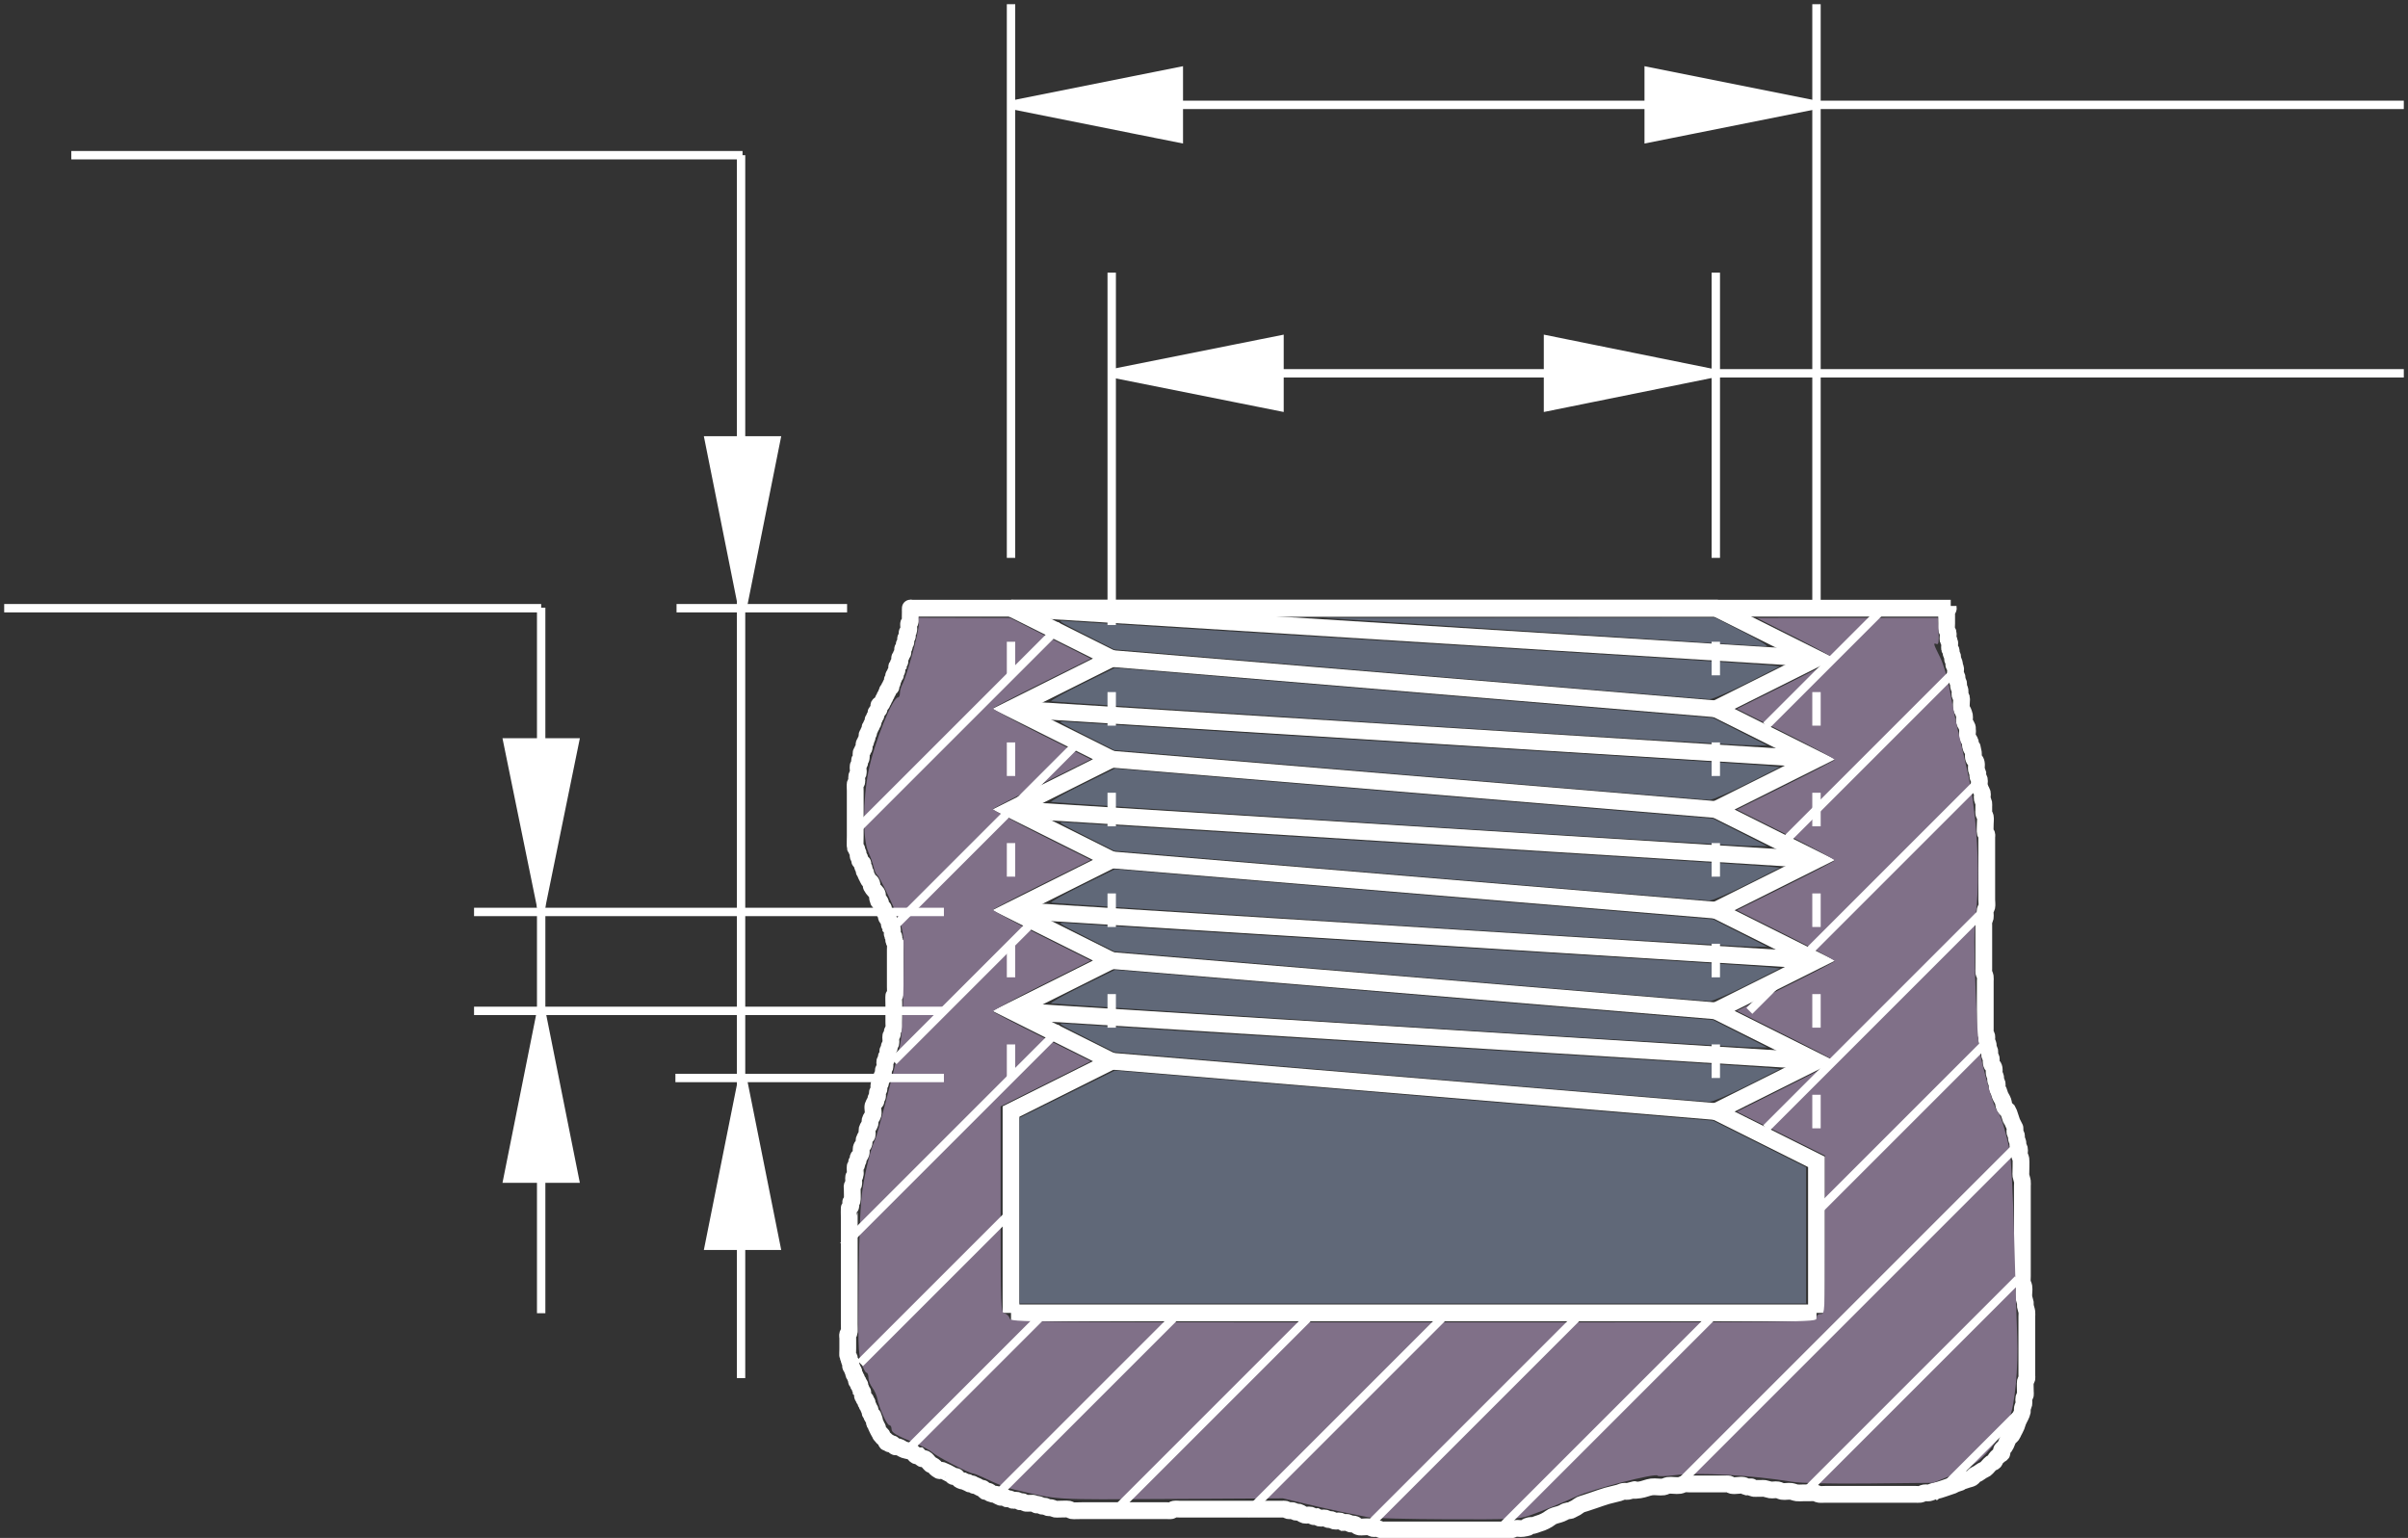 <?xml version="1.0" encoding="UTF-8" standalone="no"?>
<!-- Created with Inkscape (http://www.inkscape.org/) -->

<svg
   xmlns:dc="http://purl.org/dc/elements/1.1/"
   xmlns:cc="http://creativecommons.org/ns#"
   xmlns:rdf="http://www.w3.org/1999/02/22-rdf-syntax-ns#"
   xmlns:svg="http://www.w3.org/2000/svg"
   xmlns="http://www.w3.org/2000/svg"
   xmlns:sodipodi="http://sodipodi.sourceforge.net/DTD/sodipodi-0.dtd"
   xmlns:inkscape="http://www.inkscape.org/namespaces/inkscape"
   id="svg2"
   version="1.1"
   inkscape:version="0.47 r22583"
   width="287"
   height="183.329"
   sodipodi:docname="mill_thread_mill_int_detail.svg"
   style="display:inline">
  <rect width="100%" height="100%" fill="#333333" stroke="none"/>
  <defs
     id="defs6">
    <inkscape:perspective
       sodipodi:type="inkscape:persp3d"
       inkscape:vp_x="0 : 0.5 : 1"
       inkscape:vp_y="0 : 1000 : 0"
       inkscape:vp_z="1 : 0.5 : 1"
       inkscape:persp3d-origin="0.5 : 0.33333333 : 1"
       id="perspective10" />
    <inkscape:perspective
       id="perspective4325"
       inkscape:persp3d-origin="0.5 : 0.33333333 : 1"
       inkscape:vp_z="1 : 0.5 : 1"
       inkscape:vp_y="0 : 1000 : 0"
       inkscape:vp_x="0 : 0.5 : 1"
       sodipodi:type="inkscape:persp3d" />
    <inkscape:perspective
       id="perspective4347"
       inkscape:persp3d-origin="0.5 : 0.33333333 : 1"
       inkscape:vp_z="1 : 0.5 : 1"
       inkscape:vp_y="0 : 1000 : 0"
       inkscape:vp_x="0 : 0.5 : 1"
       sodipodi:type="inkscape:persp3d" />
    <inkscape:perspective
       id="perspective4369"
       inkscape:persp3d-origin="0.5 : 0.33333333 : 1"
       inkscape:vp_z="1 : 0.5 : 1"
       inkscape:vp_y="0 : 1000 : 0"
       inkscape:vp_x="0 : 0.5 : 1"
       sodipodi:type="inkscape:persp3d" />
    <inkscape:perspective
       id="perspective4391"
       inkscape:persp3d-origin="0.5 : 0.33333333 : 1"
       inkscape:vp_z="1 : 0.5 : 1"
       inkscape:vp_y="0 : 1000 : 0"
       inkscape:vp_x="0 : 0.5 : 1"
       sodipodi:type="inkscape:persp3d" />
    <inkscape:perspective
       id="perspective4422"
       inkscape:persp3d-origin="0.5 : 0.33333333 : 1"
       inkscape:vp_z="1 : 0.5 : 1"
       inkscape:vp_y="0 : 1000 : 0"
       inkscape:vp_x="0 : 0.5 : 1"
       sodipodi:type="inkscape:persp3d" />
    <inkscape:perspective
       id="perspective4422-2"
       inkscape:persp3d-origin="0.5 : 0.33333333 : 1"
       inkscape:vp_z="1 : 0.5 : 1"
       inkscape:vp_y="0 : 1000 : 0"
       inkscape:vp_x="0 : 0.5 : 1"
       sodipodi:type="inkscape:persp3d" />
    <inkscape:perspective
       id="perspective4453"
       inkscape:persp3d-origin="0.5 : 0.33333333 : 1"
       inkscape:vp_z="1 : 0.5 : 1"
       inkscape:vp_y="0 : 1000 : 0"
       inkscape:vp_x="0 : 0.5 : 1"
       sodipodi:type="inkscape:persp3d" />
    <inkscape:perspective
       id="perspective4475"
       inkscape:persp3d-origin="0.5 : 0.33333333 : 1"
       inkscape:vp_z="1 : 0.5 : 1"
       inkscape:vp_y="0 : 1000 : 0"
       inkscape:vp_x="0 : 0.5 : 1"
       sodipodi:type="inkscape:persp3d" />
    <inkscape:perspective
       id="perspective4475-5"
       inkscape:persp3d-origin="0.5 : 0.33333333 : 1"
       inkscape:vp_z="1 : 0.5 : 1"
       inkscape:vp_y="0 : 1000 : 0"
       inkscape:vp_x="0 : 0.5 : 1"
       sodipodi:type="inkscape:persp3d" />
    <inkscape:perspective
       id="perspective4506"
       inkscape:persp3d-origin="0.5 : 0.33333333 : 1"
       inkscape:vp_z="1 : 0.5 : 1"
       inkscape:vp_y="0 : 1000 : 0"
       inkscape:vp_x="0 : 0.5 : 1"
       sodipodi:type="inkscape:persp3d" />
    <inkscape:perspective
       id="perspective4506-0"
       inkscape:persp3d-origin="0.5 : 0.33333333 : 1"
       inkscape:vp_z="1 : 0.5 : 1"
       inkscape:vp_y="0 : 1000 : 0"
       inkscape:vp_x="0 : 0.5 : 1"
       sodipodi:type="inkscape:persp3d" />
    <inkscape:perspective
       id="perspective4537"
       inkscape:persp3d-origin="0.5 : 0.33333333 : 1"
       inkscape:vp_z="1 : 0.5 : 1"
       inkscape:vp_y="0 : 1000 : 0"
       inkscape:vp_x="0 : 0.5 : 1"
       sodipodi:type="inkscape:persp3d" />
    <inkscape:perspective
       id="perspective4559"
       inkscape:persp3d-origin="0.5 : 0.33333333 : 1"
       inkscape:vp_z="1 : 0.5 : 1"
       inkscape:vp_y="0 : 1000 : 0"
       inkscape:vp_x="0 : 0.5 : 1"
       sodipodi:type="inkscape:persp3d" />
    <inkscape:perspective
       id="perspective4581"
       inkscape:persp3d-origin="0.5 : 0.33333333 : 1"
       inkscape:vp_z="1 : 0.5 : 1"
       inkscape:vp_y="0 : 1000 : 0"
       inkscape:vp_x="0 : 0.5 : 1"
       sodipodi:type="inkscape:persp3d" />
    <inkscape:perspective
       id="perspective4607"
       inkscape:persp3d-origin="0.5 : 0.33333333 : 1"
       inkscape:vp_z="1 : 0.5 : 1"
       inkscape:vp_y="0 : 1000 : 0"
       inkscape:vp_x="0 : 0.5 : 1"
       sodipodi:type="inkscape:persp3d" />
    <inkscape:perspective
       id="perspective4629"
       inkscape:persp3d-origin="0.5 : 0.33333333 : 1"
       inkscape:vp_z="1 : 0.5 : 1"
       inkscape:vp_y="0 : 1000 : 0"
       inkscape:vp_x="0 : 0.5 : 1"
       sodipodi:type="inkscape:persp3d" />
    <inkscape:perspective
       id="perspective4651"
       inkscape:persp3d-origin="0.5 : 0.33333333 : 1"
       inkscape:vp_z="1 : 0.5 : 1"
       inkscape:vp_y="0 : 1000 : 0"
       inkscape:vp_x="0 : 0.5 : 1"
       sodipodi:type="inkscape:persp3d" />
    <inkscape:perspective
       id="perspective4694"
       inkscape:persp3d-origin="0.5 : 0.33333333 : 1"
       inkscape:vp_z="1 : 0.5 : 1"
       inkscape:vp_y="0 : 1000 : 0"
       inkscape:vp_x="0 : 0.5 : 1"
       sodipodi:type="inkscape:persp3d" />
    <inkscape:perspective
       id="perspective4752"
       inkscape:persp3d-origin="0.5 : 0.33333333 : 1"
       inkscape:vp_z="1 : 0.5 : 1"
       inkscape:vp_y="0 : 1000 : 0"
       inkscape:vp_x="0 : 0.5 : 1"
       sodipodi:type="inkscape:persp3d" />
    <inkscape:perspective
       id="perspective4776"
       inkscape:persp3d-origin="0.5 : 0.33333333 : 1"
       inkscape:vp_z="1 : 0.5 : 1"
       inkscape:vp_y="0 : 1000 : 0"
       inkscape:vp_x="0 : 0.5 : 1"
       sodipodi:type="inkscape:persp3d" />
    <inkscape:perspective
       id="perspective4776-4"
       inkscape:persp3d-origin="0.5 : 0.33333333 : 1"
       inkscape:vp_z="1 : 0.5 : 1"
       inkscape:vp_y="0 : 1000 : 0"
       inkscape:vp_x="0 : 0.5 : 1"
       sodipodi:type="inkscape:persp3d" />
    <inkscape:perspective
       id="perspective4776-0"
       inkscape:persp3d-origin="0.5 : 0.33333333 : 1"
       inkscape:vp_z="1 : 0.5 : 1"
       inkscape:vp_y="0 : 1000 : 0"
       inkscape:vp_x="0 : 0.5 : 1"
       sodipodi:type="inkscape:persp3d" />
    <inkscape:perspective
       id="perspective4776-2"
       inkscape:persp3d-origin="0.5 : 0.33333333 : 1"
       inkscape:vp_z="1 : 0.5 : 1"
       inkscape:vp_y="0 : 1000 : 0"
       inkscape:vp_x="0 : 0.5 : 1"
       sodipodi:type="inkscape:persp3d" />
    <inkscape:perspective
       id="perspective4776-6"
       inkscape:persp3d-origin="0.5 : 0.33333333 : 1"
       inkscape:vp_z="1 : 0.5 : 1"
       inkscape:vp_y="0 : 1000 : 0"
       inkscape:vp_x="0 : 0.5 : 1"
       sodipodi:type="inkscape:persp3d" />
    <inkscape:perspective
       id="perspective4776-1"
       inkscape:persp3d-origin="0.5 : 0.33333333 : 1"
       inkscape:vp_z="1 : 0.5 : 1"
       inkscape:vp_y="0 : 1000 : 0"
       inkscape:vp_x="0 : 0.5 : 1"
       sodipodi:type="inkscape:persp3d" />
    <inkscape:perspective
       id="perspective4776-9"
       inkscape:persp3d-origin="0.5 : 0.33333333 : 1"
       inkscape:vp_z="1 : 0.5 : 1"
       inkscape:vp_y="0 : 1000 : 0"
       inkscape:vp_x="0 : 0.5 : 1"
       sodipodi:type="inkscape:persp3d" />
    <inkscape:perspective
       id="perspective4776-43"
       inkscape:persp3d-origin="0.5 : 0.33333333 : 1"
       inkscape:vp_z="1 : 0.5 : 1"
       inkscape:vp_y="0 : 1000 : 0"
       inkscape:vp_x="0 : 0.5 : 1"
       sodipodi:type="inkscape:persp3d" />
    <inkscape:perspective
       id="perspective4776-7"
       inkscape:persp3d-origin="0.5 : 0.33333333 : 1"
       inkscape:vp_z="1 : 0.5 : 1"
       inkscape:vp_y="0 : 1000 : 0"
       inkscape:vp_x="0 : 0.5 : 1"
       sodipodi:type="inkscape:persp3d" />
    <inkscape:perspective
       id="perspective4776-64"
       inkscape:persp3d-origin="0.5 : 0.33333333 : 1"
       inkscape:vp_z="1 : 0.5 : 1"
       inkscape:vp_y="0 : 1000 : 0"
       inkscape:vp_x="0 : 0.5 : 1"
       sodipodi:type="inkscape:persp3d" />
    <inkscape:perspective
       id="perspective4776-3"
       inkscape:persp3d-origin="0.5 : 0.33333333 : 1"
       inkscape:vp_z="1 : 0.5 : 1"
       inkscape:vp_y="0 : 1000 : 0"
       inkscape:vp_x="0 : 0.5 : 1"
       sodipodi:type="inkscape:persp3d" />
    <inkscape:perspective
       id="perspective4776-28"
       inkscape:persp3d-origin="0.5 : 0.33333333 : 1"
       inkscape:vp_z="1 : 0.5 : 1"
       inkscape:vp_y="0 : 1000 : 0"
       inkscape:vp_x="0 : 0.5 : 1"
       sodipodi:type="inkscape:persp3d" />
    <inkscape:perspective
       id="perspective4776-91"
       inkscape:persp3d-origin="0.5 : 0.33333333 : 1"
       inkscape:vp_z="1 : 0.5 : 1"
       inkscape:vp_y="0 : 1000 : 0"
       inkscape:vp_x="0 : 0.5 : 1"
       sodipodi:type="inkscape:persp3d" />
    <inkscape:perspective
       id="perspective4776-65"
       inkscape:persp3d-origin="0.5 : 0.33333333 : 1"
       inkscape:vp_z="1 : 0.5 : 1"
       inkscape:vp_y="0 : 1000 : 0"
       inkscape:vp_x="0 : 0.5 : 1"
       sodipodi:type="inkscape:persp3d" />
    <inkscape:perspective
       id="perspective4776-8"
       inkscape:persp3d-origin="0.5 : 0.33333333 : 1"
       inkscape:vp_z="1 : 0.5 : 1"
       inkscape:vp_y="0 : 1000 : 0"
       inkscape:vp_x="0 : 0.5 : 1"
       sodipodi:type="inkscape:persp3d" />
    <inkscape:perspective
       id="perspective4776-69"
       inkscape:persp3d-origin="0.5 : 0.33333333 : 1"
       inkscape:vp_z="1 : 0.5 : 1"
       inkscape:vp_y="0 : 1000 : 0"
       inkscape:vp_x="0 : 0.5 : 1"
       sodipodi:type="inkscape:persp3d" />
    <inkscape:perspective
       id="perspective4776-84"
       inkscape:persp3d-origin="0.5 : 0.33333333 : 1"
       inkscape:vp_z="1 : 0.5 : 1"
       inkscape:vp_y="0 : 1000 : 0"
       inkscape:vp_x="0 : 0.5 : 1"
       sodipodi:type="inkscape:persp3d" />
    <inkscape:perspective
       id="perspective4776-00"
       inkscape:persp3d-origin="0.5 : 0.33333333 : 1"
       inkscape:vp_z="1 : 0.5 : 1"
       inkscape:vp_y="0 : 1000 : 0"
       inkscape:vp_x="0 : 0.5 : 1"
       sodipodi:type="inkscape:persp3d" />
    <inkscape:perspective
       id="perspective4776-87"
       inkscape:persp3d-origin="0.5 : 0.33333333 : 1"
       inkscape:vp_z="1 : 0.5 : 1"
       inkscape:vp_y="0 : 1000 : 0"
       inkscape:vp_x="0 : 0.5 : 1"
       sodipodi:type="inkscape:persp3d" />
    <inkscape:perspective
       id="perspective4776-80"
       inkscape:persp3d-origin="0.5 : 0.33333333 : 1"
       inkscape:vp_z="1 : 0.5 : 1"
       inkscape:vp_y="0 : 1000 : 0"
       inkscape:vp_x="0 : 0.5 : 1"
       sodipodi:type="inkscape:persp3d" />
    <inkscape:perspective
       id="perspective4776-45"
       inkscape:persp3d-origin="0.5 : 0.33333333 : 1"
       inkscape:vp_z="1 : 0.5 : 1"
       inkscape:vp_y="0 : 1000 : 0"
       inkscape:vp_x="0 : 0.5 : 1"
       sodipodi:type="inkscape:persp3d" />
    <inkscape:perspective
       id="perspective4776-29"
       inkscape:persp3d-origin="0.5 : 0.33333333 : 1"
       inkscape:vp_z="1 : 0.5 : 1"
       inkscape:vp_y="0 : 1000 : 0"
       inkscape:vp_x="0 : 0.5 : 1"
       sodipodi:type="inkscape:persp3d" />
    <inkscape:perspective
       id="perspective4987"
       inkscape:persp3d-origin="0.5 : 0.33333333 : 1"
       inkscape:vp_z="1 : 0.5 : 1"
       inkscape:vp_y="0 : 1000 : 0"
       inkscape:vp_x="0 : 0.5 : 1"
       sodipodi:type="inkscape:persp3d" />
    <inkscape:perspective
       id="perspective4987-9"
       inkscape:persp3d-origin="0.5 : 0.33333333 : 1"
       inkscape:vp_z="1 : 0.5 : 1"
       inkscape:vp_y="0 : 1000 : 0"
       inkscape:vp_x="0 : 0.5 : 1"
       sodipodi:type="inkscape:persp3d" />
    <inkscape:perspective
       id="perspective4987-1"
       inkscape:persp3d-origin="0.5 : 0.33333333 : 1"
       inkscape:vp_z="1 : 0.5 : 1"
       inkscape:vp_y="0 : 1000 : 0"
       inkscape:vp_x="0 : 0.5 : 1"
       sodipodi:type="inkscape:persp3d" />
    <inkscape:perspective
       id="perspective5027"
       inkscape:persp3d-origin="0.5 : 0.33333333 : 1"
       inkscape:vp_z="1 : 0.5 : 1"
       inkscape:vp_y="0 : 1000 : 0"
       inkscape:vp_x="0 : 0.5 : 1"
       sodipodi:type="inkscape:persp3d" />
    <inkscape:perspective
       id="perspective5049"
       inkscape:persp3d-origin="0.5 : 0.33333333 : 1"
       inkscape:vp_z="1 : 0.5 : 1"
       inkscape:vp_y="0 : 1000 : 0"
       inkscape:vp_x="0 : 0.5 : 1"
       sodipodi:type="inkscape:persp3d" />
    <inkscape:perspective
       id="perspective5049-7"
       inkscape:persp3d-origin="0.5 : 0.33333333 : 1"
       inkscape:vp_z="1 : 0.5 : 1"
       inkscape:vp_y="0 : 1000 : 0"
       inkscape:vp_x="0 : 0.5 : 1"
       sodipodi:type="inkscape:persp3d" />
    <inkscape:perspective
       id="perspective5084"
       inkscape:persp3d-origin="0.5 : 0.33333333 : 1"
       inkscape:vp_z="1 : 0.5 : 1"
       inkscape:vp_y="0 : 1000 : 0"
       inkscape:vp_x="0 : 0.5 : 1"
       sodipodi:type="inkscape:persp3d" />
    <inkscape:perspective
       id="perspective5084-6"
       inkscape:persp3d-origin="0.5 : 0.33333333 : 1"
       inkscape:vp_z="1 : 0.5 : 1"
       inkscape:vp_y="0 : 1000 : 0"
       inkscape:vp_x="0 : 0.5 : 1"
       sodipodi:type="inkscape:persp3d" />
    <inkscape:perspective
       id="perspective3730"
       inkscape:persp3d-origin="0.5 : 0.33333333 : 1"
       inkscape:vp_z="1 : 0.5 : 1"
       inkscape:vp_y="0 : 1000 : 0"
       inkscape:vp_x="0 : 0.5 : 1"
       sodipodi:type="inkscape:persp3d" />
    <inkscape:perspective
       id="perspective3730-9"
       inkscape:persp3d-origin="0.5 : 0.33333333 : 1"
       inkscape:vp_z="1 : 0.5 : 1"
       inkscape:vp_y="0 : 1000 : 0"
       inkscape:vp_x="0 : 0.5 : 1"
       sodipodi:type="inkscape:persp3d" />
    <inkscape:perspective
       id="perspective3730-91"
       inkscape:persp3d-origin="0.5 : 0.33333333 : 1"
       inkscape:vp_z="1 : 0.5 : 1"
       inkscape:vp_y="0 : 1000 : 0"
       inkscape:vp_x="0 : 0.5 : 1"
       sodipodi:type="inkscape:persp3d" />
    <inkscape:perspective
       id="perspective3777"
       inkscape:persp3d-origin="0.5 : 0.33333333 : 1"
       inkscape:vp_z="1 : 0.5 : 1"
       inkscape:vp_y="0 : 1000 : 0"
       inkscape:vp_x="0 : 0.5 : 1"
       sodipodi:type="inkscape:persp3d" />
    <inkscape:perspective
       id="perspective3777-3"
       inkscape:persp3d-origin="0.5 : 0.33333333 : 1"
       inkscape:vp_z="1 : 0.5 : 1"
       inkscape:vp_y="0 : 1000 : 0"
       inkscape:vp_x="0 : 0.5 : 1"
       sodipodi:type="inkscape:persp3d" />
    <inkscape:perspective
       id="perspective3808"
       inkscape:persp3d-origin="0.5 : 0.33333333 : 1"
       inkscape:vp_z="1 : 0.5 : 1"
       inkscape:vp_y="0 : 1000 : 0"
       inkscape:vp_x="0 : 0.5 : 1"
       sodipodi:type="inkscape:persp3d" />
    <inkscape:perspective
       id="perspective3830"
       inkscape:persp3d-origin="0.5 : 0.33333333 : 1"
       inkscape:vp_z="1 : 0.5 : 1"
       inkscape:vp_y="0 : 1000 : 0"
       inkscape:vp_x="0 : 0.5 : 1"
       sodipodi:type="inkscape:persp3d" />
    <inkscape:perspective
       id="perspective3852"
       inkscape:persp3d-origin="0.5 : 0.33333333 : 1"
       inkscape:vp_z="1 : 0.5 : 1"
       inkscape:vp_y="0 : 1000 : 0"
       inkscape:vp_x="0 : 0.5 : 1"
       sodipodi:type="inkscape:persp3d" />
    <inkscape:perspective
       id="perspective3874"
       inkscape:persp3d-origin="0.5 : 0.33333333 : 1"
       inkscape:vp_z="1 : 0.5 : 1"
       inkscape:vp_y="0 : 1000 : 0"
       inkscape:vp_x="0 : 0.5 : 1"
       sodipodi:type="inkscape:persp3d" />
    <inkscape:perspective
       id="perspective3874-6"
       inkscape:persp3d-origin="0.5 : 0.33333333 : 1"
       inkscape:vp_z="1 : 0.5 : 1"
       inkscape:vp_y="0 : 1000 : 0"
       inkscape:vp_x="0 : 0.5 : 1"
       sodipodi:type="inkscape:persp3d" />
    <inkscape:perspective
       id="perspective3905"
       inkscape:persp3d-origin="0.5 : 0.33333333 : 1"
       inkscape:vp_z="1 : 0.5 : 1"
       inkscape:vp_y="0 : 1000 : 0"
       inkscape:vp_x="0 : 0.5 : 1"
       sodipodi:type="inkscape:persp3d" />
    <inkscape:perspective
       id="perspective4699"
       inkscape:persp3d-origin="0.5 : 0.33333333 : 1"
       inkscape:vp_z="1 : 0.5 : 1"
       inkscape:vp_y="0 : 1000 : 0"
       inkscape:vp_x="0 : 0.5 : 1"
       sodipodi:type="inkscape:persp3d" />
    <inkscape:perspective
       id="perspective4721"
       inkscape:persp3d-origin="0.5 : 0.33333333 : 1"
       inkscape:vp_z="1 : 0.5 : 1"
       inkscape:vp_y="0 : 1000 : 0"
       inkscape:vp_x="0 : 0.5 : 1"
       sodipodi:type="inkscape:persp3d" />
    <inkscape:perspective
       id="perspective4745"
       inkscape:persp3d-origin="0.5 : 0.33333333 : 1"
       inkscape:vp_z="1 : 0.5 : 1"
       inkscape:vp_y="0 : 1000 : 0"
       inkscape:vp_x="0 : 0.5 : 1"
       sodipodi:type="inkscape:persp3d" />
    <inkscape:perspective
       id="perspective4767"
       inkscape:persp3d-origin="0.5 : 0.33333333 : 1"
       inkscape:vp_z="1 : 0.5 : 1"
       inkscape:vp_y="0 : 1000 : 0"
       inkscape:vp_x="0 : 0.5 : 1"
       sodipodi:type="inkscape:persp3d" />
    <inkscape:perspective
       id="perspective4767-8"
       inkscape:persp3d-origin="0.5 : 0.33333333 : 1"
       inkscape:vp_z="1 : 0.5 : 1"
       inkscape:vp_y="0 : 1000 : 0"
       inkscape:vp_x="0 : 0.5 : 1"
       sodipodi:type="inkscape:persp3d" />
    <inkscape:perspective
       id="perspective3001"
       inkscape:persp3d-origin="0.5 : 0.33333333 : 1"
       inkscape:vp_z="1 : 0.5 : 1"
       inkscape:vp_y="0 : 1000 : 0"
       inkscape:vp_x="0 : 0.5 : 1"
       sodipodi:type="inkscape:persp3d" />
    <inkscape:perspective
       id="perspective3001-2"
       inkscape:persp3d-origin="0.5 : 0.33333333 : 1"
       inkscape:vp_z="1 : 0.5 : 1"
       inkscape:vp_y="0 : 1000 : 0"
       inkscape:vp_x="0 : 0.5 : 1"
       sodipodi:type="inkscape:persp3d" />
    <inkscape:perspective
       id="perspective3001-0"
       inkscape:persp3d-origin="0.5 : 0.33333333 : 1"
       inkscape:vp_z="1 : 0.5 : 1"
       inkscape:vp_y="0 : 1000 : 0"
       inkscape:vp_x="0 : 0.5 : 1"
       sodipodi:type="inkscape:persp3d" />
    <inkscape:perspective
       id="perspective3001-4"
       inkscape:persp3d-origin="0.5 : 0.33333333 : 1"
       inkscape:vp_z="1 : 0.5 : 1"
       inkscape:vp_y="0 : 1000 : 0"
       inkscape:vp_x="0 : 0.5 : 1"
       sodipodi:type="inkscape:persp3d" />
    <inkscape:perspective
       id="perspective3050"
       inkscape:persp3d-origin="0.5 : 0.33333333 : 1"
       inkscape:vp_z="1 : 0.5 : 1"
       inkscape:vp_y="0 : 1000 : 0"
       inkscape:vp_x="0 : 0.5 : 1"
       sodipodi:type="inkscape:persp3d" />
    <inkscape:perspective
       id="perspective3072"
       inkscape:persp3d-origin="0.5 : 0.33333333 : 1"
       inkscape:vp_z="1 : 0.5 : 1"
       inkscape:vp_y="0 : 1000 : 0"
       inkscape:vp_x="0 : 0.5 : 1"
       sodipodi:type="inkscape:persp3d" />
    <inkscape:perspective
       id="perspective3072-7"
       inkscape:persp3d-origin="0.5 : 0.33333333 : 1"
       inkscape:vp_z="1 : 0.5 : 1"
       inkscape:vp_y="0 : 1000 : 0"
       inkscape:vp_x="0 : 0.5 : 1"
       sodipodi:type="inkscape:persp3d" />
    <inkscape:perspective
       id="perspective3103"
       inkscape:persp3d-origin="0.5 : 0.33333333 : 1"
       inkscape:vp_z="1 : 0.5 : 1"
       inkscape:vp_y="0 : 1000 : 0"
       inkscape:vp_x="0 : 0.5 : 1"
       sodipodi:type="inkscape:persp3d" />
    <inkscape:perspective
       id="perspective3125"
       inkscape:persp3d-origin="0.5 : 0.33333333 : 1"
       inkscape:vp_z="1 : 0.5 : 1"
       inkscape:vp_y="0 : 1000 : 0"
       inkscape:vp_x="0 : 0.5 : 1"
       sodipodi:type="inkscape:persp3d" />
    <inkscape:perspective
       id="perspective3125-8"
       inkscape:persp3d-origin="0.5 : 0.33333333 : 1"
       inkscape:vp_z="1 : 0.5 : 1"
       inkscape:vp_y="0 : 1000 : 0"
       inkscape:vp_x="0 : 0.5 : 1"
       sodipodi:type="inkscape:persp3d" />
    <inkscape:perspective
       id="perspective3156"
       inkscape:persp3d-origin="0.5 : 0.33333333 : 1"
       inkscape:vp_z="1 : 0.5 : 1"
       inkscape:vp_y="0 : 1000 : 0"
       inkscape:vp_x="0 : 0.5 : 1"
       sodipodi:type="inkscape:persp3d" />
    <inkscape:perspective
       id="perspective3156-7"
       inkscape:persp3d-origin="0.5 : 0.33333333 : 1"
       inkscape:vp_z="1 : 0.5 : 1"
       inkscape:vp_y="0 : 1000 : 0"
       inkscape:vp_x="0 : 0.5 : 1"
       sodipodi:type="inkscape:persp3d" />
    <inkscape:perspective
       id="perspective3961"
       inkscape:persp3d-origin="0.5 : 0.33333333 : 1"
       inkscape:vp_z="1 : 0.5 : 1"
       inkscape:vp_y="0 : 1000 : 0"
       inkscape:vp_x="0 : 0.5 : 1"
       sodipodi:type="inkscape:persp3d" />
    <inkscape:perspective
       id="perspective4079"
       inkscape:persp3d-origin="0.5 : 0.33333333 : 1"
       inkscape:vp_z="1 : 0.5 : 1"
       inkscape:vp_y="0 : 1000 : 0"
       inkscape:vp_x="0 : 0.5 : 1"
       sodipodi:type="inkscape:persp3d" />
    <inkscape:perspective
       id="perspective4079-8"
       inkscape:persp3d-origin="0.5 : 0.33333333 : 1"
       inkscape:vp_z="1 : 0.5 : 1"
       inkscape:vp_y="0 : 1000 : 0"
       inkscape:vp_x="0 : 0.5 : 1"
       sodipodi:type="inkscape:persp3d" />
    <inkscape:perspective
       id="perspective4079-4"
       inkscape:persp3d-origin="0.5 : 0.33333333 : 1"
       inkscape:vp_z="1 : 0.5 : 1"
       inkscape:vp_y="0 : 1000 : 0"
       inkscape:vp_x="0 : 0.5 : 1"
       sodipodi:type="inkscape:persp3d" />
    <inkscape:perspective
       id="perspective4079-6"
       inkscape:persp3d-origin="0.5 : 0.33333333 : 1"
       inkscape:vp_z="1 : 0.5 : 1"
       inkscape:vp_y="0 : 1000 : 0"
       inkscape:vp_x="0 : 0.5 : 1"
       sodipodi:type="inkscape:persp3d" />
    <inkscape:perspective
       id="perspective4079-66"
       inkscape:persp3d-origin="0.5 : 0.33333333 : 1"
       inkscape:vp_z="1 : 0.5 : 1"
       inkscape:vp_y="0 : 1000 : 0"
       inkscape:vp_x="0 : 0.5 : 1"
       sodipodi:type="inkscape:persp3d" />
    <inkscape:perspective
       id="perspective4079-9"
       inkscape:persp3d-origin="0.5 : 0.33333333 : 1"
       inkscape:vp_z="1 : 0.5 : 1"
       inkscape:vp_y="0 : 1000 : 0"
       inkscape:vp_x="0 : 0.5 : 1"
       sodipodi:type="inkscape:persp3d" />
    <inkscape:perspective
       id="perspective4079-1"
       inkscape:persp3d-origin="0.5 : 0.33333333 : 1"
       inkscape:vp_z="1 : 0.5 : 1"
       inkscape:vp_y="0 : 1000 : 0"
       inkscape:vp_x="0 : 0.5 : 1"
       sodipodi:type="inkscape:persp3d" />
    <inkscape:perspective
       id="perspective4079-68"
       inkscape:persp3d-origin="0.5 : 0.33333333 : 1"
       inkscape:vp_z="1 : 0.5 : 1"
       inkscape:vp_y="0 : 1000 : 0"
       inkscape:vp_x="0 : 0.5 : 1"
       sodipodi:type="inkscape:persp3d" />
    <inkscape:perspective
       id="perspective4079-18"
       inkscape:persp3d-origin="0.5 : 0.33333333 : 1"
       inkscape:vp_z="1 : 0.5 : 1"
       inkscape:vp_y="0 : 1000 : 0"
       inkscape:vp_x="0 : 0.5 : 1"
       sodipodi:type="inkscape:persp3d" />
    <inkscape:perspective
       id="perspective4079-10"
       inkscape:persp3d-origin="0.5 : 0.33333333 : 1"
       inkscape:vp_z="1 : 0.5 : 1"
       inkscape:vp_y="0 : 1000 : 0"
       inkscape:vp_x="0 : 0.5 : 1"
       sodipodi:type="inkscape:persp3d" />
    <inkscape:perspective
       id="perspective4079-2"
       inkscape:persp3d-origin="0.5 : 0.33333333 : 1"
       inkscape:vp_z="1 : 0.5 : 1"
       inkscape:vp_y="0 : 1000 : 0"
       inkscape:vp_x="0 : 0.5 : 1"
       sodipodi:type="inkscape:persp3d" />
    <inkscape:perspective
       id="perspective4079-62"
       inkscape:persp3d-origin="0.5 : 0.33333333 : 1"
       inkscape:vp_z="1 : 0.5 : 1"
       inkscape:vp_y="0 : 1000 : 0"
       inkscape:vp_x="0 : 0.5 : 1"
       sodipodi:type="inkscape:persp3d" />
    <inkscape:perspective
       id="perspective4079-89"
       inkscape:persp3d-origin="0.5 : 0.33333333 : 1"
       inkscape:vp_z="1 : 0.5 : 1"
       inkscape:vp_y="0 : 1000 : 0"
       inkscape:vp_x="0 : 0.5 : 1"
       sodipodi:type="inkscape:persp3d" />
    <inkscape:perspective
       id="perspective4213"
       inkscape:persp3d-origin="0.5 : 0.33333333 : 1"
       inkscape:vp_z="1 : 0.5 : 1"
       inkscape:vp_y="0 : 1000 : 0"
       inkscape:vp_x="0 : 0.5 : 1"
       sodipodi:type="inkscape:persp3d" />
    <inkscape:perspective
       id="perspective4235"
       inkscape:persp3d-origin="0.5 : 0.33333333 : 1"
       inkscape:vp_z="1 : 0.5 : 1"
       inkscape:vp_y="0 : 1000 : 0"
       inkscape:vp_x="0 : 0.5 : 1"
       sodipodi:type="inkscape:persp3d" />
    <inkscape:perspective
       id="perspective4489"
       inkscape:persp3d-origin="0.5 : 0.33333333 : 1"
       inkscape:vp_z="1 : 0.5 : 1"
       inkscape:vp_y="0 : 1000 : 0"
       inkscape:vp_x="0 : 0.5 : 1"
       sodipodi:type="inkscape:persp3d" />
    <inkscape:perspective
       id="perspective4489-4"
       inkscape:persp3d-origin="0.5 : 0.33333333 : 1"
       inkscape:vp_z="1 : 0.5 : 1"
       inkscape:vp_y="0 : 1000 : 0"
       inkscape:vp_x="0 : 0.5 : 1"
       sodipodi:type="inkscape:persp3d" />
    <inkscape:perspective
       id="perspective4489-2"
       inkscape:persp3d-origin="0.5 : 0.33333333 : 1"
       inkscape:vp_z="1 : 0.5 : 1"
       inkscape:vp_y="0 : 1000 : 0"
       inkscape:vp_x="0 : 0.5 : 1"
       sodipodi:type="inkscape:persp3d" />
    <inkscape:perspective
       id="perspective4489-3"
       inkscape:persp3d-origin="0.5 : 0.33333333 : 1"
       inkscape:vp_z="1 : 0.5 : 1"
       inkscape:vp_y="0 : 1000 : 0"
       inkscape:vp_x="0 : 0.5 : 1"
       sodipodi:type="inkscape:persp3d" />
    <inkscape:perspective
       id="perspective4489-9"
       inkscape:persp3d-origin="0.5 : 0.33333333 : 1"
       inkscape:vp_z="1 : 0.5 : 1"
       inkscape:vp_y="0 : 1000 : 0"
       inkscape:vp_x="0 : 0.5 : 1"
       sodipodi:type="inkscape:persp3d" />
    <inkscape:perspective
       id="perspective4489-99"
       inkscape:persp3d-origin="0.5 : 0.33333333 : 1"
       inkscape:vp_z="1 : 0.5 : 1"
       inkscape:vp_y="0 : 1000 : 0"
       inkscape:vp_x="0 : 0.5 : 1"
       sodipodi:type="inkscape:persp3d" />
    <inkscape:perspective
       id="perspective4489-8"
       inkscape:persp3d-origin="0.5 : 0.33333333 : 1"
       inkscape:vp_z="1 : 0.5 : 1"
       inkscape:vp_y="0 : 1000 : 0"
       inkscape:vp_x="0 : 0.5 : 1"
       sodipodi:type="inkscape:persp3d" />
    <inkscape:perspective
       id="perspective4489-81"
       inkscape:persp3d-origin="0.5 : 0.33333333 : 1"
       inkscape:vp_z="1 : 0.5 : 1"
       inkscape:vp_y="0 : 1000 : 0"
       inkscape:vp_x="0 : 0.5 : 1"
       sodipodi:type="inkscape:persp3d" />
    <inkscape:perspective
       id="perspective4489-5"
       inkscape:persp3d-origin="0.5 : 0.33333333 : 1"
       inkscape:vp_z="1 : 0.5 : 1"
       inkscape:vp_y="0 : 1000 : 0"
       inkscape:vp_x="0 : 0.5 : 1"
       sodipodi:type="inkscape:persp3d" />
    <inkscape:perspective
       id="perspective4489-7"
       inkscape:persp3d-origin="0.5 : 0.33333333 : 1"
       inkscape:vp_z="1 : 0.5 : 1"
       inkscape:vp_y="0 : 1000 : 0"
       inkscape:vp_x="0 : 0.5 : 1"
       sodipodi:type="inkscape:persp3d" />
    <inkscape:perspective
       id="perspective4489-71"
       inkscape:persp3d-origin="0.5 : 0.33333333 : 1"
       inkscape:vp_z="1 : 0.5 : 1"
       inkscape:vp_y="0 : 1000 : 0"
       inkscape:vp_x="0 : 0.5 : 1"
       sodipodi:type="inkscape:persp3d" />
    <inkscape:perspective
       id="perspective4489-32"
       inkscape:persp3d-origin="0.5 : 0.33333333 : 1"
       inkscape:vp_z="1 : 0.5 : 1"
       inkscape:vp_y="0 : 1000 : 0"
       inkscape:vp_x="0 : 0.5 : 1"
       sodipodi:type="inkscape:persp3d" />
    <inkscape:perspective
       id="perspective4489-26"
       inkscape:persp3d-origin="0.5 : 0.33333333 : 1"
       inkscape:vp_z="1 : 0.5 : 1"
       inkscape:vp_y="0 : 1000 : 0"
       inkscape:vp_x="0 : 0.5 : 1"
       sodipodi:type="inkscape:persp3d" />
    <inkscape:perspective
       id="perspective4489-96"
       inkscape:persp3d-origin="0.5 : 0.33333333 : 1"
       inkscape:vp_z="1 : 0.5 : 1"
       inkscape:vp_y="0 : 1000 : 0"
       inkscape:vp_x="0 : 0.5 : 1"
       sodipodi:type="inkscape:persp3d" />
    <inkscape:perspective
       id="perspective4489-52"
       inkscape:persp3d-origin="0.5 : 0.33333333 : 1"
       inkscape:vp_z="1 : 0.5 : 1"
       inkscape:vp_y="0 : 1000 : 0"
       inkscape:vp_x="0 : 0.5 : 1"
       sodipodi:type="inkscape:persp3d" />
    <inkscape:perspective
       id="perspective4489-41"
       inkscape:persp3d-origin="0.5 : 0.33333333 : 1"
       inkscape:vp_z="1 : 0.5 : 1"
       inkscape:vp_y="0 : 1000 : 0"
       inkscape:vp_x="0 : 0.5 : 1"
       sodipodi:type="inkscape:persp3d" />
    <inkscape:perspective
       id="perspective4489-35"
       inkscape:persp3d-origin="0.5 : 0.33333333 : 1"
       inkscape:vp_z="1 : 0.5 : 1"
       inkscape:vp_y="0 : 1000 : 0"
       inkscape:vp_x="0 : 0.5 : 1"
       sodipodi:type="inkscape:persp3d" />
  </defs>
  <sodipodi:namedview
     pagecolor="#c0c0c0"
     bordercolor="#666666"
     borderopacity="1"
     objecttolerance="10"
     gridtolerance="10"
     guidetolerance="10"
     inkscape:pageopacity="1"
     inkscape:pageshadow="2"
     inkscape:window-width="1016"
     inkscape:window-height="689"
     id="namedview4"
     showgrid="true"
     inkscape:zoom="1.3940216"
     inkscape:cx="143.5"
     inkscape:cy="67.188795"
     inkscape:window-x="0"
     inkscape:window-y="0"
     inkscape:window-maximized="0"
     inkscape:current-layer="layer5">
    <inkscape:grid
       type="xygrid"
       id="grid2818"
       empspacing="4"
       dotted="true"
       visible="true"
       enabled="true"
       snapvisiblegridlinesonly="true"
       spacingx="2px"
       spacingy="2px" />
  </sodipodi:namedview>
  <g
     inkscape:groupmode="layer"
     id="layer4"
     inkscape:label="Background"
     style="display:none"
     transform="translate(-11.5,-131.5)">
    <rect
       style="fill:#6a6a6a;fill-opacity:1;stroke:none;display:inline"
       id="rect5186-9-7-3-1-1"
       width="300"
       height="340"
       x="0"
       y="0"
       inkscape:export-filename="/home/kwallace/tormach_linuxcnc/release/images/mill_gen_thread_mill_detail.png"
       inkscape:export-xdpi="90"
       inkscape:export-ydpi="90" />
  </g>
  <g
     inkscape:groupmode="layer"
     id="layer5"
     inkscape:label="Body"
     style="display:inline"
     transform="translate(-11.5,-131.5)">
    <path
       style="fill:none;stroke:#ffffff;stroke-width:2;stroke-linecap:butt;stroke-linejoin:miter;stroke-miterlimit:4;stroke-opacity:1;stroke-dasharray:none;display:inline"
       d="m 132,288 96,0"
       id="path2824-1-6" />
    <path
       style="fill:none;stroke:#ffffff;stroke-width:2;stroke-linecap:butt;stroke-linejoin:miter;stroke-miterlimit:4;stroke-opacity:1;stroke-dasharray:none;display:inline"
       d="m 132,288 0,-24 12,-6 -12,-6 12,-6 -12,-6 12,-6 -12,-6 12,-6 -12,-6 12,-6 -12,-6 84,0 12,6 -12,6 12,6 -12,6 12,6 -12,6 12,6 -12,6 12,6 -12,6 12,6 0,18"
       id="path2828-0-8"
       sodipodi:nodetypes="cccccccccccccccccccccc" />
    <path
       style="fill:none;stroke:#ffffff;stroke-width:2;stroke-linecap:butt;stroke-linejoin:miter;stroke-miterlimit:4;stroke-opacity:1;stroke-dasharray:none;display:inline"
       d="m 216,216 -72,-6"
       id="path2830-9-4"
       sodipodi:nodetypes="cc" />
    <path
       style="fill:none;stroke:#ffffff;stroke-width:2;stroke-linecap:butt;stroke-linejoin:miter;stroke-miterlimit:4;stroke-opacity:1;stroke-dasharray:none;display:inline"
       d="m 216,228 -72,-6"
       id="path2832-6-8"
       sodipodi:nodetypes="cc" />
    <path
       style="fill:none;stroke:#ffffff;stroke-width:2;stroke-linecap:butt;stroke-linejoin:miter;stroke-miterlimit:4;stroke-opacity:1;stroke-dasharray:none;display:inline"
       d="m 228,222 -96,-6"
       id="path2834-9-8"
       sodipodi:nodetypes="cc" />
    <path
       style="fill:none;stroke:#ffffff;stroke-width:2;stroke-linecap:butt;stroke-linejoin:miter;stroke-miterlimit:4;stroke-opacity:1;stroke-dasharray:none;display:inline"
       d="m 228,234 -96,-6"
       id="path2836-9-1"
       sodipodi:nodetypes="cc" />
    <path
       style="fill:none;stroke:#ffffff;stroke-width:2;stroke-linecap:butt;stroke-linejoin:miter;stroke-miterlimit:4;stroke-opacity:1;stroke-dasharray:none;display:inline"
       d="m 216,240 -72,-6"
       id="path2838-0-1"
       sodipodi:nodetypes="cc" />
    <path
       style="fill:none;stroke:#ffffff;stroke-width:2;stroke-linecap:butt;stroke-linejoin:miter;stroke-miterlimit:4;stroke-opacity:1;stroke-dasharray:none;display:inline"
       d="m 228,246 -96,-6"
       id="path2840-8-9"
       sodipodi:nodetypes="cc" />
    <path
       style="fill:none;stroke:#ffffff;stroke-width:2;stroke-linecap:butt;stroke-linejoin:miter;stroke-miterlimit:4;stroke-opacity:1;stroke-dasharray:none;display:inline"
       d="m 216,252 -72,-6"
       id="path2842-0-1"
       sodipodi:nodetypes="cc" />
    <path
       style="fill:none;stroke:#ffffff;stroke-width:2;stroke-linecap:butt;stroke-linejoin:miter;stroke-miterlimit:4;stroke-opacity:1;stroke-dasharray:none;display:inline"
       d="m 228,258 -96,-6"
       id="path2844-1-6"
       sodipodi:nodetypes="cc" />
    <path
       style="fill:none;stroke:#ffffff;stroke-width:2;stroke-linecap:butt;stroke-linejoin:miter;stroke-miterlimit:4;stroke-opacity:1;stroke-dasharray:none;display:inline"
       d="m 216,264 -72,-6"
       id="path2846-6-1"
       sodipodi:nodetypes="cc" />
    <path
       style="fill:none;stroke:#ffffff;stroke-width:2;stroke-linecap:butt;stroke-linejoin:miter;stroke-miterlimit:4;stroke-opacity:1;stroke-dasharray:none;display:inline"
       d="m 228,210 -96,-6"
       id="path2848-0-7"
       sodipodi:nodetypes="cc" />
    <path
       style="fill:none;stroke:#ffffff;stroke-width:2;stroke-linecap:butt;stroke-linejoin:miter;stroke-miterlimit:4;stroke-opacity:1;stroke-dasharray:none;display:inline"
       d="m 120,204 124,0"
       id="path4471" />
    <path
       style="fill:none;stroke:#ffffff;stroke-width:2;stroke-linecap:butt;stroke-linejoin:miter;stroke-miterlimit:4;stroke-opacity:1;stroke-dasharray:none;display:inline"
       d="m 119.984,204.392 c 0.01,-0.131 0.016,-0.522 0.016,-0.392 0,0.366 -0.016,0.733 -0.016,1.099 0,0.08 0.027,0.477 0,0.53 -0.037,0.074 -0.14,0.102 -0.177,0.177 -0.056,0.112 0.056,0.772 0,0.884 -0.037,0.074 -0.14,0.102 -0.177,0.177 -0.071,0.141 0.071,0.389 0,0.53 -0.037,0.074 -0.14,0.102 -0.177,0.177 -0.071,0.141 0.071,0.389 0,0.53 -0.037,0.074 -0.14,0.102 -0.177,0.177 -0.047,0.095 0.047,0.259 0,0.354 -0.037,0.074 -0.14,0.102 -0.177,0.177 -0.071,0.141 0.071,0.389 0,0.53 -0.037,0.074 -0.14,0.102 -0.177,0.177 -0.026,0.053 0.026,0.124 0,0.177 -0.037,0.074 -0.14,0.102 -0.177,0.177 -0.071,0.141 0.071,0.389 0,0.53 -0.037,0.074 -0.14,0.102 -0.177,0.177 -0.026,0.053 0,0.118 0,0.177 -0.059,0.059 -0.14,0.102 -0.177,0.177 -0.071,0.141 0.071,0.389 0,0.53 -0.037,0.074 -0.14,0.102 -0.177,0.177 -0.053,0.105 0.083,0.27 0,0.354 -0.042,0.042 -0.135,-0.042 -0.177,0 -0.083,0.083 0.053,0.248 0,0.354 -0.037,0.074 -0.14,0.102 -0.177,0.177 -0.047,0.094 0.047,0.259 0,0.354 -0.037,0.074 -0.14,0.102 -0.177,0.177 -0.053,0.105 0.083,0.27 0,0.354 -0.042,0.042 -0.135,-0.042 -0.177,0 -0.042,0.042 0.026,0.124 0,0.177 -0.586,0.586 0.083,-0.167 -0.177,0.354 -0.037,0.074 -0.14,0.102 -0.177,0.177 -0.026,0.053 0.026,0.124 0,0.177 -0.037,0.074 -0.14,0.102 -0.177,0.177 -0.026,0.053 0.026,0.124 0,0.177 -0.037,0.074 -0.14,0.102 -0.177,0.177 -0.026,0.053 0.026,0.124 0,0.177 -0.037,0.074 -0.14,0.102 -0.177,0.177 -0.026,0.053 0.026,0.124 0,0.177 -0.037,0.074 -0.118,0.118 -0.177,0.177 -0.059,0 -0.15,-0.053 -0.177,0 -0.071,0.141 0.071,0.389 0,0.53 -0.074,0.149 -0.279,0.204 -0.353,0.354 -0.053,0.105 0.053,0.248 0,0.354 -0.037,0.074 -0.14,0.102 -0.177,0.177 -0.026,0.053 0.026,0.124 0,0.177 -0.037,0.074 -0.14,0.102 -0.177,0.177 -0.053,0.105 0.053,0.248 0,0.354 -0.037,0.074 -0.14,0.102 -0.177,0.177 -0.026,0.053 0.026,0.124 0,0.177 -0.037,0.074 -0.14,0.102 -0.177,0.177 -0.026,0.053 0.019,0.121 0,0.177 -0.042,0.125 -0.135,0.229 -0.177,0.354 -0.019,0.056 0.026,0.124 0,0.177 -0.037,0.074 -0.15,0.098 -0.177,0.177 -0.037,0.112 0.029,0.239 0,0.354 -0.032,0.128 -0.135,0.229 -0.177,0.354 -0.019,0.056 0.026,0.124 0,0.177 -0.037,0.074 -0.15,0.098 -0.177,0.177 -0.037,0.112 0,0.236 0,0.354 0,0.059 0.026,0.124 0,0.177 -0.037,0.074 -0.14,0.102 -0.177,0.177 -0.026,0.053 0.026,0.124 0,0.177 -0.037,0.074 -0.15,0.098 -0.177,0.177 -0.071,0.214 0.071,0.493 0,0.707 -0.026,0.079 -0.14,0.102 -0.177,0.177 -0.053,0.105 0.037,0.242 0,0.354 -0.042,0.125 -0.135,0.229 -0.177,0.354 -0.056,0.168 0.057,0.712 0,0.884 -0.042,0.125 -0.145,0.226 -0.177,0.354 -0.057,0.229 0.074,0.483 0,0.707 -0.026,0.079 -0.15,0.098 -0.177,0.177 -0.034,0.101 0,0.718 0,0.884 0,0.707 0,1.414 0,2.121 0,1.061 0,2.121 0,3.182 0,0.159 -0.028,1.33 0,1.414 0.026,0.079 0.14,0.102 0.177,0.177 0.026,0.053 -0.019,0.121 0,0.177 0.042,0.125 0.145,0.226 0.177,0.354 0.029,0.114 -0.037,0.242 0,0.354 0.026,0.079 0.15,0.098 0.177,0.177 0.037,0.112 -0.037,0.242 0,0.354 0.026,0.079 0.131,0.107 0.177,0.177 0.39,0.089 0.094,0.364 0.177,0.53 0.037,0.074 0.15,0.098 0.177,0.177 0.037,0.112 -0.037,0.242 0,0.354 0.026,0.079 0.14,0.102 0.177,0.177 0.026,0.053 -0.019,0.121 0,0.177 0.042,0.125 0.118,0.236 0.177,0.354 0.059,0.118 0.104,0.244 0.177,0.354 0.092,0.139 0.301,0.195 0.353,0.354 0.255,0.765 -0.338,-0.065 0.177,0.707 0.199,0.298 0.423,0.28 0.53,0.707 0.029,0.114 -0.029,0.239 0,0.354 0.213,0.854 0.084,-0.009 0.353,0.53 0.026,0.053 0,0.118 0,0.177 0.059,0.118 0.104,0.244 0.177,0.354 0.046,0.069 0.14,0.102 0.177,0.177 0.026,0.053 -0.019,0.121 0,0.177 0.083,0.25 0.27,0.457 0.353,0.707 0.019,0.056 -0.026,0.124 0,0.177 0.27,0.539 0.14,-0.323 0.354,0.53 0.029,0.114 -0.037,0.242 0,0.354 0.026,0.079 0.14,0.102 0.177,0.177 0.026,0.053 0,0.118 0,0.177 0.059,0.059 0.14,0.102 0.177,0.177 0.056,0.111 -0.055,0.596 0,0.707 0.037,0.074 0.15,0.098 0.177,0.177 0.037,0.112 0,0.236 0,0.354 0,0.059 -0.026,0.124 0,0.177 0.037,0.074 0.14,0.102 0.177,0.177 0.032,0.064 0,0.761 0,0.884 0,0.707 0,1.414 0,2.121 0,0.766 0,1.532 0,2.298 0,0.123 0.032,0.82 0,0.884 -0.037,0.074 -0.14,0.102 -0.177,0.177 -0.024,0.048 0,0.985 0,1.061 0,0.707 0,1.414 0,2.121 0,0.153 0.034,0.605 0,0.707 -0.042,0.125 -0.135,0.229 -0.177,0.354 -0.037,0.112 0.053,0.248 0,0.354 -0.037,0.074 -0.14,0.102 -0.177,0.177 -0.053,0.105 0.05,0.735 0,0.884 -0.042,0.125 -0.135,0.229 -0.177,0.354 -0.019,0.056 0.019,0.121 0,0.177 -0.042,0.125 -0.135,0.229 -0.177,0.354 -0.019,0.056 0,0.118 0,0.177 0,0.118 0.037,0.242 0,0.354 -0.026,0.079 -0.14,0.102 -0.177,0.177 -0.053,0.105 0.053,0.248 0,0.354 -0.037,0.074 -0.15,0.098 -0.177,0.177 -0.063,0.188 0.063,0.519 0,0.707 -0.042,0.125 -0.135,0.229 -0.177,0.354 -0.037,0.112 0.037,0.242 0,0.354 -0.042,0.125 -0.135,0.229 -0.177,0.354 -0.037,0.112 0.037,0.242 0,0.354 -0.042,0.125 -0.135,0.229 -0.177,0.354 -0.019,0.056 0.026,0.124 0,0.177 -0.037,0.074 -0.14,0.102 -0.177,0.177 -0.052,0.104 0.041,0.409 0,0.53 -0.042,0.125 -0.135,0.229 -0.177,0.354 -0.056,0.168 0.056,0.363 0,0.53 -0.026,0.079 -0.15,0.098 -0.177,0.177 -0.037,0.112 0.037,0.242 0,0.354 -0.026,0.079 -0.118,0.118 -0.177,0.177 -0.059,0.118 -0.145,0.226 -0.177,0.354 -0.077,0.307 0.077,0.754 0,1.061 -0.064,0.256 -0.29,0.451 -0.353,0.707 -0.029,0.114 0.029,0.239 0,0.354 -0.064,0.256 -0.29,0.451 -0.354,0.707 -0.057,0.229 0.075,0.483 0,0.707 -0.026,0.079 -0.118,0.118 -0.177,0.177 -0.059,0.118 -0.145,0.226 -0.177,0.354 -0.029,0.114 0.028,0.239 0,0.354 -0.128,0.511 -0.226,0.196 -0.354,0.707 -0.043,0.172 0.056,0.363 0,0.53 -0.042,0.125 -0.104,0.244 -0.177,0.354 -0.046,0.069 -0.15,0.098 -0.177,0.177 -0.037,0.112 0.037,0.242 0,0.354 -0.026,0.079 -0.14,0.102 -0.177,0.177 -0.053,0.105 0.053,0.248 0,0.354 -0.037,0.074 -0.14,0.102 -0.177,0.177 -0.054,0.107 0.054,0.953 0,1.061 -0.037,0.074 -0.14,0.102 -0.177,0.177 -0.047,0.094 0.04,0.764 0,0.884 -0.026,0.079 -0.15,0.098 -0.177,0.177 -0.037,0.112 0,0.236 0,0.354 0,0.152 0.031,1.32 0,1.414 -0.026,0.079 -0.14,0.102 -0.177,0.177 -0.026,0.053 0,0.118 0,0.177 0,0.118 0.037,0.242 0,0.354 -0.026,0.079 -0.14,0.102 -0.177,0.177 -0.023,0.046 0,0.935 0,1.061 0,0.766 0,1.532 0,2.298 0,2.534 0,5.068 0,7.601 0,0.943 0,1.886 0,2.828 0,0.171 0.026,1.008 0,1.061 -0.037,0.074 -0.15,0.098 -0.177,0.177 -0.056,0.168 0,0.354 0,0.53 0,0.412 0,0.825 0,1.237 0,0.123 -0.032,0.82 0,0.884 0.037,0.074 0.14,0.102 0.177,0.177 0.047,0.094 -0.047,0.259 0,0.354 0.037,0.074 0.14,0.102 0.177,0.177 0.071,0.141 -0.071,0.389 0,0.53 0.037,0.074 0.14,0.102 0.177,0.177 0.026,0.053 -0.026,0.124 0,0.177 0.037,0.074 0.14,0.102 0.177,0.177 0.053,0.105 -0.053,0.248 0,0.354 0.037,0.074 0.14,0.102 0.177,0.177 0.026,0.053 -0.026,0.124 0,0.177 0.037,0.074 0.14,0.102 0.177,0.177 0.053,0.105 -0.083,0.27 0,0.354 0.042,0.042 0.15,-0.053 0.177,0 0.053,0.105 -0.053,0.248 0,0.354 0.026,0.053 0.135,-0.042 0.177,0 0.083,0.083 -0.053,0.248 0,0.354 0.037,0.074 0.14,0.102 0.177,0.177 0.026,0.053 0,0.118 0,0.177 0.059,0.059 0.14,0.102 0.177,0.177 0.071,0.141 -0.071,0.389 0,0.53 0.037,0.074 0.14,0.102 0.177,0.177 0.026,0.053 -0.042,0.135 0,0.177 0.042,0.042 0.15,-0.053 0.177,0 0.053,0.105 -0.053,0.248 0,0.354 0.026,0.053 0.15,-0.053 0.177,0 0.053,0.105 -0.037,0.242 0,0.354 0.026,0.079 0.14,0.102 0.177,0.177 0.026,0.053 -0.026,0.124 0,0.177 0.037,0.074 0.15,0.098 0.177,0.177 0.037,0.112 -0.037,0.242 0,0.354 0.026,0.079 0.14,0.102 0.177,0.177 0.026,0.053 -0.026,0.124 0,0.177 0.405,0.809 -0.073,-0.75 0.354,0.53 0.037,0.112 -0.053,0.248 0,0.354 0.037,0.074 0.14,0.102 0.177,0.177 0.026,0.053 -0.026,0.124 0,0.177 0.037,0.074 0.14,0.102 0.177,0.177 0.026,0.053 0,0.118 0,0.177 0.059,0.118 0.104,0.244 0.177,0.354 0.046,0.069 0.14,0.102 0.177,0.177 0.026,0.053 -0.042,0.135 0,0.177 0.042,0.042 0.135,-0.042 0.177,0 0.042,0.042 -0.026,0.124 0,0.177 0.106,0.212 0.424,0.318 0.53,0.53 0.026,0.053 -0.042,0.135 0,0.177 0.059,0.059 0.295,-0.059 0.354,0 0.042,0.042 -0.042,0.135 0,0.177 0.042,0.042 0.121,-0.019 0.177,0 0.32,-0.107 0.329,0.286 0.53,0.354 0.112,0.037 0.239,-0.029 0.353,0 0.256,0.064 0.457,0.27 0.707,0.354 0.37,0.123 0.742,0.114 1.061,0.354 0.133,0.1 0.204,0.279 0.353,0.354 0.105,0.053 0.236,0 0.354,0 0.118,0.118 0.204,0.279 0.354,0.354 0.105,0.053 0.248,-0.053 0.353,0 0.224,0.112 0.354,0.354 0.53,0.53 0.405,0.405 -0.112,-0.074 0.53,0.354 0.19,0.127 0.163,0.227 0.353,0.354 0.601,0.401 0.095,0.024 0.707,0.177 0.115,0.029 0.948,0.455 1.061,0.53 0.069,0.046 0.098,0.15 0.177,0.177 0.112,0.037 0.242,-0.037 0.353,0 0.079,0.026 0.118,0.118 0.177,0.177 0.202,0.202 0.209,0.247 0.53,0.354 0.056,0.019 0.118,0 0.177,0 0.118,0.059 0.229,0.135 0.354,0.177 0.056,0.019 0.124,-0.026 0.177,0 0.075,0.037 0.098,0.15 0.177,0.177 0.112,0.037 0.242,-0.037 0.354,0 0.079,0.026 0.102,0.14 0.177,0.177 0.053,0.026 0.121,-0.019 0.177,0 0.2,0.067 0.507,0.287 0.707,0.354 0.056,0.019 0.124,-0.026 0.177,0 0.074,0.037 0.107,0.131 0.177,0.177 0.089,0.389 0.364,0.093 0.53,0.177 0.539,0.27 -0.323,0.14 0.53,0.354 0.114,0.029 0.242,-0.037 0.354,0 0.079,0.026 0.118,0.118 0.177,0.177 0.118,0.059 0.229,0.135 0.353,0.177 0.056,0.019 0.118,0 0.177,0 0.118,0 0.242,-0.037 0.354,0 0.079,0.026 0.098,0.15 0.177,0.177 0.112,0.037 0.239,-0.029 0.354,0 0.128,0.032 0.229,0.135 0.353,0.177 0.168,0.056 0.359,-0.043 0.53,0 0.128,0.032 0.229,0.135 0.353,0.177 0.112,0.037 0.242,-0.037 0.354,0 0.125,0.042 0.226,0.145 0.353,0.177 0.114,0.029 0.236,0 0.354,0 0.118,0 0.236,0 0.353,0 0.059,0 0.121,-0.019 0.177,0 1.002,0.501 -0.264,-0.066 0.707,0.177 0.128,0.032 0.226,0.145 0.354,0.177 0.114,0.029 0.239,-0.029 0.353,0 0.128,0.032 0.226,0.145 0.354,0.177 0.114,0.029 0.238,-0.023 0.353,0 0.183,0.036 0.348,0.14 0.53,0.177 0.116,0.023 0.236,0 0.353,0 0.256,0 1.051,-0.037 1.237,0 0.129,0.026 0.224,0.151 0.354,0.177 0.187,0.037 0.982,0 1.237,0 0.943,0 1.886,0 2.829,0 1.709,0 3.418,0 5.127,0 0.53,0 1.061,0 1.591,0 0.177,0 0.353,0 0.53,0 0.177,0 0.357,0.035 0.53,0 0.129,-0.026 0.224,-0.155 0.354,-0.177 0.233,-0.039 0.471,0 0.707,0 0.177,0 0.354,0 0.53,0 0.884,0 1.768,0 2.652,0 2.062,0 4.125,0 6.187,0 0.766,0 1.532,0 2.298,0 0.177,0 0.353,0 0.53,0 0.118,0 0.239,-0.029 0.353,0 0.128,0.032 0.224,0.151 0.354,0.177 0.173,0.035 0.357,-0.035 0.53,0 0.129,0.026 0.226,0.145 0.354,0.177 0.114,0.029 0.239,-0.029 0.353,0 0.256,0.064 0.452,0.29 0.707,0.354 0.229,0.057 0.478,-0.057 0.707,0 0.128,0.032 0.226,0.145 0.353,0.177 0.114,0.029 0.236,0 0.354,0 0.118,0.059 0.226,0.145 0.353,0.177 0.229,0.057 0.478,-0.057 0.707,0 0.128,0.032 0.226,0.145 0.354,0.177 0.114,0.029 0.239,-0.029 0.353,0 0.128,0.032 0.226,0.145 0.354,0.177 0.229,0.057 0.478,-0.057 0.707,0 0.128,0.032 0.236,0.118 0.353,0.177 0.177,0 0.357,-0.035 0.53,0 0.129,0.026 0.226,0.145 0.353,0.177 0.114,0.029 0.239,-0.029 0.354,0 0.473,0.118 0.234,0.235 0.707,0.354 0.114,0.029 0.236,0 0.353,0 0.295,0 0.595,-0.058 0.884,0 0.129,0.026 0.224,0.151 0.354,0.177 0.173,0.035 0.356,-0.029 0.53,0 0.184,0.031 0.348,0.14 0.53,0.177 0.116,0.023 0.236,0 0.354,0 0.177,0 0.353,0 0.53,0 0.707,0 1.414,0 2.121,0 1.945,0 3.889,0 5.834,0 1.473,0 2.946,0 4.419,0 0.53,0 1.061,0 1.591,0 0.177,0 0.356,0.029 0.53,0 0.184,-0.031 0.348,-0.14 0.53,-0.177 0.289,-0.058 0.593,0.048 0.884,0 1.552,-0.259 -0.27,-0.065 0.884,-0.354 0.114,-0.029 0.238,0.023 0.354,0 0.183,-0.036 0.353,-0.118 0.53,-0.177 0.177,-0.059 0.357,-0.108 0.53,-0.177 0.245,-0.098 0.481,-0.218 0.707,-0.354 0.182,-0.109 0.34,-0.259 0.53,-0.354 0.333,-0.167 0.715,-0.215 1.061,-0.354 0.61,-0.244 0.102,-0.158 0.884,-0.354 0.057,-0.014 0.121,0.019 0.177,0 0.125,-0.042 0.236,-0.118 0.353,-0.177 0.118,-0.059 0.241,-0.109 0.354,-0.177 0.182,-0.109 0.34,-0.259 0.53,-0.354 0.167,-0.083 0.354,-0.118 0.53,-0.177 0.354,-0.118 0.707,-0.236 1.061,-0.354 0.528,-0.176 1.056,-0.377 1.591,-0.53 0.471,-0.134 0.944,-0.219 1.414,-0.354 0.179,-0.051 0.346,-0.146 0.53,-0.177 0.174,-0.029 0.355,0.025 0.53,0 1.915,-0.479 -0.486,0.061 1.414,-0.177 0.463,-0.058 0.951,-0.296 1.414,-0.354 0.468,-0.059 0.948,0.067 1.414,0 0.184,-0.026 0.346,-0.15 0.53,-0.177 0.467,-0.067 0.948,0.067 1.414,0 0.184,-0.026 0.347,-0.146 0.53,-0.177 0.174,-0.029 0.353,0 0.53,0 0.648,0 1.296,0 1.945,0 0.648,0 1.296,0 1.944,0 0.177,0 0.353,0 0.53,0 0.118,0 0.239,-0.029 0.354,0 0.128,0.032 0.224,0.151 0.353,0.177 0.453,0.091 0.961,-0.091 1.414,0 0.129,0.026 0.224,0.151 0.354,0.177 1.349,0 -0.14,-0.079 0.884,0.177 0.114,0.029 0.236,0 0.353,0 0.177,0 0.354,0 0.53,0 0.118,0 0.237,-0.019 0.353,0 0.24,0.04 0.468,0.137 0.707,0.177 0.291,0.048 0.593,-0.048 0.884,0 0.184,0.031 0.346,0.146 0.53,0.177 0.349,0.058 0.711,-0.05 1.061,0 0.24,0.034 0.466,0.147 0.707,0.177 0.234,0.029 0.471,0 0.707,0 0.236,0 0.471,0 0.707,0 0.236,0 0.474,-0.033 0.707,0 0.184,0.026 0.346,0.15 0.53,0.177 0.233,0.033 0.471,0 0.707,0 0.323,0 1.032,0 1.414,0 1.355,0 2.711,0 4.066,0 1.296,0 2.593,0 3.889,0 0.471,0 0.943,0 1.414,0 0.177,0 0.356,0.029 0.53,0 0.184,-0.031 0.346,-0.146 0.53,-0.177 0.174,-0.029 0.356,0.029 0.53,0 0.184,-0.031 0.351,-0.126 0.53,-0.177 0.234,-0.067 0.473,-0.11 0.707,-0.177 0.358,-0.102 0.707,-0.236 1.061,-0.354 0.177,-0.059 0.357,-0.108 0.53,-0.177 0.122,-0.049 0.231,-0.128 0.353,-0.177 0.173,-0.069 0.357,-0.108 0.53,-0.177 1.301,-0.52 -0.875,0.233 0.884,-0.354 0.177,-0.059 0.371,-0.081 0.53,-0.177 0.143,-0.086 0.22,-0.254 0.353,-0.354 0.105,-0.079 0.241,-0.109 0.354,-0.177 0.182,-0.109 0.348,-0.244 0.53,-0.354 0.113,-0.068 0.248,-0.098 0.353,-0.177 0.267,-0.2 0.441,-0.507 0.707,-0.707 0.105,-0.079 0.26,-0.084 0.353,-0.177 0.093,-0.093 0.104,-0.244 0.177,-0.354 0.139,-0.208 0.38,-0.33 0.53,-0.53 0.434,-0.063 0.073,-0.375 0.177,-0.53 0.092,-0.139 0.254,-0.22 0.353,-0.354 0.233,-0.311 0.297,-0.75 0.53,-1.061 0.1,-0.133 0.254,-0.22 0.353,-0.354 0.079,-0.105 0.118,-0.236 0.177,-0.354 0.118,-0.236 0.256,-0.462 0.354,-0.707 0.069,-0.173 0.107,-0.357 0.177,-0.53 0.171,-0.427 0.437,-0.773 0.53,-1.237 0.023,-0.116 -0.023,-0.238 0,-0.354 0.036,-0.183 0.14,-0.348 0.177,-0.53 0.046,-0.231 -0.057,-0.478 0,-0.707 0.032,-0.128 0.145,-0.226 0.177,-0.354 0.029,-0.114 0,-0.236 0,-0.354 0,-0.256 -0.037,-1.051 0,-1.237 0.026,-0.129 0.145,-0.226 0.177,-0.354 0.029,-0.114 0,-0.236 0,-0.354 0,-0.177 0,-0.354 0,-0.53 0,-0.707 0,-1.414 0,-2.121 0,-1.12 0,-2.239 0,-3.359 0,-0.354 0,-0.707 0,-1.061 0,-0.177 0.025,-0.355 0,-0.53 -0.034,-0.241 -0.137,-0.467 -0.177,-0.707 -0.019,-0.116 0.019,-0.237 0,-0.354 -0.04,-0.24 -0.147,-0.466 -0.177,-0.707 -0.051,-0.409 0.068,-0.831 0,-1.237 -0.031,-0.184 -0.15,-0.346 -0.177,-0.53 -0.033,-0.233 0,-0.471 0,-0.707 0,-0.177 0,-0.354 0,-0.53 0,-0.648 0,-1.296 0,-1.945 0,-1.768 0,-3.536 0,-5.303 0,-0.825 0,-1.65 0,-2.475 0,-0.177 0,-0.354 0,-0.53 0,-0.177 0.025,-0.355 0,-0.53 -0.034,-0.241 -0.137,-0.467 -0.177,-0.707 -0.019,-0.116 0,-0.236 0,-0.354 0,-0.203 0.037,-1.367 0,-1.591 -0.031,-0.184 -0.14,-0.348 -0.177,-0.53 -0.046,-0.231 0.057,-0.478 0,-0.707 -0.032,-0.128 -0.145,-0.226 -0.177,-0.354 -0.028,-0.114 0.023,-0.238 0,-0.354 -0.036,-0.183 -0.14,-0.348 -0.177,-0.53 -0.023,-0.116 0.029,-0.239 0,-0.354 -0.032,-0.128 -0.151,-0.224 -0.177,-0.354 -0.035,-0.173 0.035,-0.357 0,-0.53 0,-0.008 -0.344,-0.683 -0.354,-0.707 -0.138,-0.346 -0.215,-0.715 -0.353,-1.061 -0.049,-0.122 -0.118,-0.236 -0.177,-0.354 -0.118,-0.118 -0.279,-0.204 -0.354,-0.354 -0.109,-0.217 -0.1,-0.477 -0.177,-0.707 -0.083,-0.25 -0.256,-0.462 -0.354,-0.707 -0.069,-0.173 -0.108,-0.357 -0.177,-0.53 -0.049,-0.122 -0.151,-0.224 -0.177,-0.354 -0.035,-0.173 0.035,-0.357 0,-0.53 -0.026,-0.129 -0.145,-0.226 -0.177,-0.354 -0.029,-0.114 0.023,-0.238 0,-0.354 -0.037,-0.183 -0.146,-0.347 -0.177,-0.53 -0.029,-0.174 0.035,-0.357 0,-0.53 -0.104,-0.521 -0.249,-0.186 -0.353,-0.707 -0.035,-0.173 0.035,-0.357 0,-0.53 -0.026,-0.129 -0.151,-0.224 -0.177,-0.354 -0.035,-0.173 0.035,-0.357 0,-0.53 -0.026,-0.129 -0.145,-0.226 -0.177,-0.354 -0.029,-0.114 0.023,-0.238 0,-0.354 -0.036,-0.183 -0.146,-0.347 -0.177,-0.53 -0.029,-0.174 0.035,-0.357 0,-0.53 -0.026,-0.129 -0.145,-0.226 -0.177,-0.354 -0.029,-0.114 0,-0.236 0,-0.354 0,-0.177 0,-0.354 0,-0.53 0,-0.412 0,-0.825 0,-1.237 0,-1.179 0,-2.357 0,-3.536 0,-0.177 0,-0.354 0,-0.53 0,-0.177 0.029,-0.356 0,-0.53 -0.031,-0.184 -0.14,-0.348 -0.177,-0.53 -0.023,-0.116 0,-0.236 0,-0.354 0,-0.295 0,-0.589 0,-0.884 0,-0.943 0,-1.886 0,-2.828 0,-0.53 0,-1.061 0,-1.591 0,-0.118 -0.023,-0.238 0,-0.354 0.036,-0.183 0.14,-0.348 0.177,-0.53 0.023,-0.116 0,-0.236 0,-0.354 0,-0.177 -0.035,-0.357 0,-0.53 0.026,-0.129 0.151,-0.224 0.177,-0.354 0.058,-0.289 0,-0.589 0,-0.884 0,-0.884 0,-1.768 0,-2.652 0,-1.12 0,-2.239 0,-3.359 0,-0.354 0,-0.707 0,-1.061 0,-0.118 0,-0.236 0,-0.354 0,-0.118 0.037,-0.242 0,-0.354 -0.026,-0.079 -0.15,-0.098 -0.177,-0.177 -0.032,-0.097 0,-0.911 0,-1.061 0,-0.295 0.058,-0.595 0,-0.884 -0.026,-0.129 -0.145,-0.226 -0.177,-0.354 -0.029,-0.114 0,-0.236 0,-0.354 0,-0.177 0,-0.354 0,-0.53 0,-0.118 0.023,-0.238 0,-0.354 -0.037,-0.183 -0.14,-0.348 -0.177,-0.53 -0.046,-0.231 0.057,-0.478 0,-0.707 -0.032,-0.128 -0.118,-0.236 -0.177,-0.354 -0.059,-0.177 -0.14,-0.348 -0.177,-0.53 -0.046,-0.231 0.057,-0.478 0,-0.707 -0.032,-0.128 -0.145,-0.226 -0.177,-0.354 -0.029,-0.114 0,-0.236 0,-0.354 -0.059,-0.177 -0.132,-0.35 -0.177,-0.53 -0.014,-0.057 0,-0.118 0,-0.177 0,-0.177 0.035,-0.357 0,-0.53 -0.097,-0.483 -0.257,-0.224 -0.354,-0.707 -0.035,-0.173 0.029,-0.356 0,-0.53 -0.259,-1.552 -0.065,0.27 -0.353,-0.884 -0.029,-0.114 0.029,-0.239 0,-0.354 -0.064,-0.256 -0.302,-0.449 -0.354,-0.707 -0.058,-0.289 0.058,-0.595 0,-0.884 0.041,-0.355 -0.277,-0.576 -0.353,-0.884 -0.057,-0.229 0.046,-0.476 0,-0.707 -0.037,-0.183 -0.108,-0.357 -0.177,-0.53 -0.049,-0.122 -0.151,-0.224 -0.177,-0.354 -0.058,-0.289 0,-0.589 0,-0.884 0,-0.118 0.029,-0.239 0,-0.354 -0.032,-0.128 -0.151,-0.224 -0.177,-0.354 -0.035,-0.173 0.029,-0.356 0,-0.53 -0.031,-0.184 -0.14,-0.348 -0.177,-0.53 -0.023,-0.116 0.028,-0.239 0,-0.354 -0.032,-0.128 -0.145,-0.226 -0.177,-0.354 -0.029,-0.114 0.029,-0.239 0,-0.354 -0.032,-0.128 -0.151,-0.224 -0.177,-0.354 -0.035,-0.173 0,-0.354 0,-0.53 0,-0.059 0.019,-0.121 0,-0.177 -0.501,-1.002 0.066,0.264 -0.177,-0.707 -0.032,-0.128 -0.145,-0.226 -0.177,-0.354 -0.029,-0.114 0.029,-0.239 0,-0.354 -0.032,-0.128 -0.145,-0.226 -0.177,-0.354 -0.029,-0.114 0.037,-0.242 0,-0.354 -0.026,-0.079 -0.15,-0.098 -0.177,-0.177 -0.04,-0.12 0.047,-0.79 0,-0.884 -0.037,-0.074 -0.14,-0.102 -0.177,-0.177 -0.053,-0.105 0.05,-0.735 0,-0.884 -0.042,-0.125 -0.135,-0.229 -0.177,-0.354 -0.037,-0.111 0,-0.565 0,-0.707 0,-0.471 0,-0.943 0,-1.414 0,-0.059 0,-0.118 0,-0.177 0,-0.059 -0.042,-0.135 0,-0.177 0.042,-0.042 0.135,0.042 0.177,0 0.042,-0.042 0,-0.118 0,-0.177 0,-0.059 0,-0.118 0,-0.177"
       id="path4475" />
    <path
       style="fill:#807088;fill-opacity:1"
       d="m 174.631,312.372 c -0.55,-0.11 -1.9,-0.381 -3,-0.603 -1.1,-0.221 -3.176,-0.686 -4.614,-1.032 l -2.614,-0.63 -13.386,0.076 c -14.257,0.081 -13.216,0.142 -18.511,-1.087 -1.105,-0.257 -1.897,-0.563 -3.859,-1.494 -0.541,-0.257 -1.09,-0.467 -1.219,-0.467 -0.405,0 -4.274,-2.011 -4.797,-2.493 -0.275,-0.254 -1.175,-0.741 -2,-1.084 -2.436,-1.012 -2.871,-1.274 -2.873,-1.735 -0.001,-0.241 -0.118,-0.438 -0.261,-0.438 -0.295,0 -1.205,-1.999 -1.423,-3.125 -0.08,-0.412 -0.353,-1.018 -0.607,-1.346 -0.254,-0.328 -0.461,-0.862 -0.461,-1.188 0,-0.325 -0.103,-0.591 -0.23,-0.591 -0.126,0 -0.412,-0.548 -0.634,-1.218 -0.35,-1.053 -0.391,-2.38 -0.304,-9.812 0.071,-6.068 0.213,-9.293 0.482,-10.97 0.38,-2.363 0.957,-4.671 1.408,-5.625 0.13,-0.275 0.365,-1.006 0.522,-1.625 0.158,-0.619 0.385,-1.462 0.506,-1.875 0.121,-0.412 0.514,-1.931 0.874,-3.375 0.36,-1.444 0.831,-3.3 1.047,-4.125 0.284,-1.086 0.423,-3.149 0.503,-7.474 0.094,-5.106 0.05,-6.16 -0.307,-7.249 -0.5,-1.53 -2.535,-5.822 -2.852,-6.018 -0.124,-0.077 -0.303,-0.491 -0.397,-0.92 -0.094,-0.429 -0.382,-1.244 -0.639,-1.81 -0.672,-1.48 -0.656,-6.212 0.032,-9.647 0.671,-3.346 2.843,-8.757 3.516,-8.757 0.123,0 0.224,-0.227 0.224,-0.503 0,-0.277 0.106,-0.699 0.236,-0.938 0.586,-1.079 2.014,-6.268 2.014,-7.321 l 0,-0.738 5.438,0.013 5.438,0.013 4.816,2.427 4.816,2.427 -5.774,2.872 c -3.176,1.58 -5.826,2.954 -5.889,3.053 -0.063,0.1 2.535,1.507 5.774,3.128 l 5.889,2.947 -5.774,2.872 c -3.176,1.58 -5.826,2.954 -5.889,3.053 -0.063,0.1 2.535,1.507 5.774,3.128 l 5.889,2.947 -5.774,2.872 c -3.176,1.58 -5.826,2.954 -5.889,3.053 -0.063,0.1 2.534,1.507 5.772,3.127 l 5.887,2.946 -5.888,2.941 c -3.238,1.617 -5.836,3.023 -5.772,3.123 0.064,0.1 2.714,1.475 5.89,3.055 l 5.774,2.872 -5.378,2.691 -5.378,2.691 0,12.272 c 0,11.864 0.016,12.276 0.477,12.397 0.262,0.069 0.533,0.339 0.602,0.602 0.122,0.467 1.111,0.477 48.148,0.477 47.857,0 48.023,-0.002 48.023,-0.5 0,-0.333 0.167,-0.5 0.5,-0.5 0.491,0 0.5,-0.167 0.5,-9.442 l 0,-9.442 -5.254,-2.617 -5.254,-2.617 5.879,-2.941 c 3.233,-1.618 5.879,-2.997 5.879,-3.064 0,-0.068 -2.645,-1.446 -5.878,-3.064 l -5.878,-2.941 5.774,-2.872 c 3.176,-1.58 5.826,-2.954 5.889,-3.053 0.063,-0.1 -2.535,-1.507 -5.774,-3.128 l -5.889,-2.947 5.774,-2.872 c 3.176,-1.58 5.826,-2.954 5.889,-3.053 0.063,-0.1 -2.535,-1.507 -5.774,-3.128 l -5.889,-2.947 5.774,-2.872 c 3.176,-1.58 5.826,-2.954 5.889,-3.053 0.063,-0.1 -2.535,-1.507 -5.774,-3.128 l -5.889,-2.947 5.774,-2.872 c 3.176,-1.58 5.826,-2.954 5.889,-3.053 0.063,-0.1 -1.999,-1.247 -4.583,-2.549 l -4.698,-2.368 10.791,-0.013 10.791,-0.013 0.084,1.628 c 0.063,1.226 0.007,1.599 -0.229,1.508 -0.434,-0.167 -0.407,-0.061 0.401,1.558 0.407,0.816 0.898,2.451 1.143,3.805 0.503,2.781 0.732,3.872 1.416,6.75 1.092,4.593 1.259,5.487 1.603,8.625 0.434,3.945 0.471,8.693 0.092,11.597 -0.207,1.583 -0.21,3.943 -0.011,8.903 0.248,6.176 0.334,6.994 1.014,9.625 0.819,3.169 1.274,4.516 1.7,5.033 0.319,0.387 0.937,2.428 1.353,4.467 0.154,0.756 0.388,5.312 0.52,10.125 0.132,4.812 0.297,10.213 0.367,12 0.151,3.839 -0.272,8.256 -0.939,9.813 -0.809,1.887 -2.505,4.189 -3.782,5.134 -0.671,0.496 -2.141,1.274 -3.268,1.728 l -2.048,0.825 -7.54,0.076 c -4.772,0.048 -8.168,-0.027 -9.25,-0.205 -4.756,-0.782 -11.188,-1.144 -13.96,-0.785 -1.1,0.143 -2.033,0.167 -2.073,0.055 -0.128,-0.358 -7.782,1.601 -9.677,2.477 -1.542,0.713 -4.107,1.758 -5.601,2.282 -1.231,0.432 -2.097,0.471 -9.75,0.443 -4.619,-0.017 -8.849,-0.122 -9.399,-0.232 z"
       id="path8909" />
    <path
       style="fill:#606878;fill-opacity:1"
       d="m 133.006,275.818 0,-11.067 5.688,-2.818 5.688,-2.818 35.643,2.986 35.643,2.986 5.545,2.775 5.545,2.775 0,8.124 0,8.124 -46.875,0 -46.875,0 0,-11.067 z"
       id="path8911" />
    <path
       style="fill:#606878;fill-opacity:1"
       d="m 179.464,259.868 -35.167,-2.959 -3.458,-1.746 c -3.368,-1.701 -3.425,-1.743 -2.208,-1.63 0.688,0.064 19.475,1.238 41.75,2.609 22.275,1.371 41.119,2.561 41.875,2.645 l 1.375,0.153 -3.875,1.959 c -2.131,1.078 -4.156,1.952 -4.5,1.944 -0.344,-0.009 -16.45,-1.347 -35.792,-2.975 z"
       id="path8913" />
    <path
       style="fill:#606878;fill-opacity:1"
       d="m 177.608,253.764 c -22.288,-1.409 -40.657,-2.606 -40.82,-2.66 -0.163,-0.054 1.478,-0.974 3.648,-2.043 l 3.945,-1.944 35.645,2.986 35.645,2.986 3.23,1.635 3.23,1.635 -2,-0.017 c -1.1,-0.009 -20.235,-1.169 -42.523,-2.578 z"
       id="path8915" />
    <path
       style="fill:#606878;fill-opacity:1"
       d="m 179.464,247.868 -35.167,-2.959 -3.458,-1.746 c -3.368,-1.701 -3.425,-1.743 -2.208,-1.63 0.688,0.064 19.475,1.238 41.75,2.609 22.275,1.371 41.119,2.561 41.875,2.645 l 1.375,0.153 -3.875,1.959 c -2.131,1.078 -4.156,1.952 -4.5,1.944 -0.344,-0.009 -16.45,-1.347 -35.792,-2.975 z"
       id="path8917" />
    <path
       style="fill:#606878;fill-opacity:1"
       d="m 177.608,241.764 c -22.288,-1.409 -40.657,-2.606 -40.82,-2.66 -0.163,-0.054 1.478,-0.974 3.648,-2.043 l 3.945,-1.944 35.645,2.986 35.645,2.986 3.23,1.635 3.23,1.635 -2,-0.017 c -1.1,-0.009 -20.235,-1.169 -42.523,-2.578 z"
       id="path8919" />
    <path
       style="fill:#606878;fill-opacity:1"
       d="m 179.464,235.868 -35.167,-2.959 -3.458,-1.746 c -3.368,-1.701 -3.425,-1.743 -2.208,-1.63 0.688,0.064 19.475,1.238 41.75,2.609 22.275,1.371 41.119,2.561 41.875,2.645 l 1.375,0.153 -3.875,1.959 c -2.131,1.078 -4.156,1.952 -4.5,1.944 -0.344,-0.009 -16.45,-1.347 -35.792,-2.975 z"
       id="path8921" />
    <path
       style="fill:#606878;fill-opacity:1"
       d="m 177.608,229.764 c -22.288,-1.409 -40.657,-2.606 -40.82,-2.66 -0.163,-0.054 1.478,-0.974 3.648,-2.043 l 3.945,-1.944 35.645,2.986 35.645,2.986 3.23,1.635 3.23,1.635 -2,-0.017 c -1.1,-0.009 -20.235,-1.169 -42.523,-2.578 z"
       id="path8923" />
    <path
       style="fill:#606878;fill-opacity:1"
       d="m 179.464,223.868 -35.167,-2.959 -3.458,-1.746 c -3.368,-1.701 -3.425,-1.743 -2.208,-1.63 0.688,0.064 19.475,1.238 41.75,2.609 22.275,1.371 41.119,2.561 41.875,2.645 l 1.375,0.153 -3.875,1.959 c -2.131,1.078 -4.156,1.952 -4.5,1.944 -0.344,-0.009 -16.45,-1.347 -35.792,-2.975 z"
       id="path8925" />
    <path
       style="fill:#606878;fill-opacity:1"
       d="m 177.608,217.764 c -22.288,-1.409 -40.657,-2.606 -40.82,-2.66 -0.163,-0.054 1.478,-0.974 3.648,-2.043 l 3.945,-1.944 35.645,2.986 35.645,2.986 3.23,1.635 3.23,1.635 -2,-0.017 c -1.1,-0.009 -20.235,-1.169 -42.523,-2.578 z"
       id="path8927" />
    <path
       style="fill:#606878;fill-opacity:1"
       d="m 179.464,211.868 -35.167,-2.959 -3.458,-1.746 c -3.368,-1.701 -3.425,-1.743 -2.208,-1.63 0.688,0.064 19.475,1.238 41.75,2.609 22.275,1.371 41.119,2.561 41.875,2.645 l 1.375,0.153 -3.875,1.959 c -2.131,1.078 -4.156,1.952 -4.5,1.944 -0.344,-0.009 -16.45,-1.347 -35.792,-2.975 z"
       id="path8929" />
    <path
       style="fill:#606878;fill-opacity:1"
       d="m 195.256,206.84 -26.125,-1.688 23.375,-0.018 23.375,-0.018 3.375,1.724 c 2.035,1.039 3.127,1.717 2.75,1.706 -0.344,-0.01 -12.381,-0.778 -26.75,-1.706 z"
       id="path8931" />
  </g>
  <g
     inkscape:groupmode="layer"
     id="layer6"
     inkscape:label="Dimension"
     style="display:inline"
     transform="translate(-11.5,-131.5)">
    <path
       style="fill:#ffffff;stroke:#ffffff;stroke-width:1px;stroke-linecap:butt;stroke-linejoin:miter;stroke-opacity:1"
       d="m 132,198 0,-66"
       id="path4766-2-7" />
    <path
       style="fill:#ffffff;stroke:#ffffff;stroke-width:1px;stroke-linecap:butt;stroke-linejoin:miter;stroke-opacity:1"
       d="m 228,204 0,-72"
       id="path4766-54-6" />
    <path
       style="fill:#ffffff;stroke:#ffffff;stroke-width:1px;stroke-linecap:butt;stroke-linejoin:miter;stroke-opacity:1"
       d="m 216,198 0,-34"
       id="path4766-4-8" />
    <path
       style="fill:#ffffff;stroke:#ffffff;stroke-width:1px;stroke-linecap:butt;stroke-linejoin:miter;stroke-opacity:1"
       d="m 144,206 0,-42"
       id="path4766-37-2" />
    <path
       style="fill:#ffffff;fill-opacity:1;stroke:#ffffff;stroke-width:1;stroke-linecap:butt;stroke-linejoin:miter;stroke-miterlimit:4;stroke-opacity:1;stroke-dasharray:none;display:inline"
       d="m 228,144 -20,4 0,-8 20,4 z"
       id="path5167-8-0-4-7-7-3"
       sodipodi:nodetypes="cccc" />
    <path
       style="fill:#ffffff;fill-opacity:1;stroke:#ffffff;stroke-width:1;stroke-linecap:butt;stroke-linejoin:miter;stroke-miterlimit:4;stroke-opacity:1;stroke-dasharray:none;display:inline"
       d="m 215.75,176 -19.75,4 0,-8 19.75,4 z"
       id="path5167-8-0-4-7-98-1"
       sodipodi:nodetypes="cccc" />
    <path
       style="fill:#ffffff;fill-opacity:1;stroke:#ffffff;stroke-width:1;stroke-linecap:butt;stroke-linejoin:miter;stroke-miterlimit:4;stroke-opacity:1;stroke-dasharray:none;display:inline"
       d="m 132,144 20,-4 0,8 -20,-4 z"
       id="path5167-8-0-4-7-3-19"
       sodipodi:nodetypes="cccc" />
    <path
       style="fill:#ffffff;fill-opacity:1;stroke:#ffffff;stroke-width:1;stroke-linecap:butt;stroke-linejoin:miter;stroke-miterlimit:4;stroke-opacity:1;stroke-dasharray:none;display:inline"
       d="m 144,176 20,-4 0,8 -20,-4 z"
       id="path5167-8-0-4-7-3-1-4"
       sodipodi:nodetypes="cccc" />
    <path
       style="fill:none;stroke:#ffffff;stroke-width:1;stroke-linecap:butt;stroke-linejoin:miter;stroke-miterlimit:4;stroke-opacity:1;stroke-dasharray:none"
       d="m 132,144 166,0"
       id="path3624-7-3-0" />
    <path
       style="fill:none;stroke:#ffffff;stroke-width:1;stroke-linecap:butt;stroke-linejoin:miter;stroke-miterlimit:4;stroke-opacity:1;stroke-dasharray:none"
       d="m 144,176 154,0"
       id="path3624-7-62-2" />
    <path
       style="fill:none;stroke:#ffffff;stroke-width:1;stroke-linecap:butt;stroke-linejoin:miter;stroke-miterlimit:4;stroke-opacity:1;stroke-dasharray:none"
       d="m 92.135,204 20.326,0"
       id="path3624-7-5-1" />
    <path
       style="fill:none;stroke:#ffffff;stroke-width:1;stroke-linecap:butt;stroke-linejoin:miter;stroke-miterlimit:4;stroke-opacity:1;stroke-dasharray:none"
       d="m 68,240.208 56,0"
       id="path3624-7-53-6" />
    <path
       style="fill:none;stroke:#ffffff;stroke-width:1;stroke-linecap:butt;stroke-linejoin:miter;stroke-miterlimit:4;stroke-opacity:1;stroke-dasharray:none"
       d="m 68,252 56,0"
       id="path3624-7-2-4" />
    <path
       style="fill:none;stroke:#ffffff;stroke-width:1;stroke-linecap:butt;stroke-linejoin:miter;stroke-miterlimit:4;stroke-opacity:1;stroke-dasharray:none"
       d="m 92,260 32,0"
       id="path3624-7-57-1" />
    <path
       style="fill:#ffffff;fill-opacity:1;stroke:#ffffff;stroke-width:1;stroke-linecap:butt;stroke-linejoin:miter;stroke-miterlimit:4;stroke-opacity:1;stroke-dasharray:none;display:inline"
       d="m 100,204 -4,-20 8,0 -4,20 z"
       id="path5167-8-0-4-4-1"
       sodipodi:nodetypes="cccc" />
    <path
       style="fill:#ffffff;fill-opacity:1;stroke:#ffffff;stroke-width:1;stroke-linecap:butt;stroke-linejoin:miter;stroke-miterlimit:4;stroke-opacity:1;stroke-dasharray:none;display:inline"
       d="m 100,260 4,20 -8,0 4,-20 z"
       id="path5165-5-9-8-9-7" />
    <path
       style="fill:#ffffff;fill-opacity:1;stroke:#ffffff;stroke-width:1;stroke-linecap:butt;stroke-linejoin:miter;stroke-miterlimit:4;stroke-opacity:1;stroke-dasharray:none;display:inline"
       d="m 76,252 4,20 -8,0 4,-20 z"
       id="path5165-5-9-8-1-5" />
    <path
       style="fill:#ffffff;fill-opacity:1;stroke:#ffffff;stroke-width:1;stroke-linecap:butt;stroke-linejoin:miter;stroke-miterlimit:4;stroke-opacity:1;stroke-dasharray:none;display:inline"
       d="M 76,239.577 72,220 l 8,0 -4,19.577 z"
       id="path5167-8-0-4-4-6-1"
       sodipodi:nodetypes="cccc" />
    <path
       style="fill:#ffffff;stroke:#ffffff;stroke-width:1px;stroke-linecap:butt;stroke-linejoin:miter;stroke-opacity:1"
       d="M 99.823,295.776 99.823,150"
       id="path4766-2-2-1" />
    <path
       style="fill:#ffffff;stroke:#ffffff;stroke-width:1px;stroke-linecap:butt;stroke-linejoin:miter;stroke-opacity:1"
       d="m 76,288.041 0,-84.103"
       id="path4766-2-5-5" />
    <path
       style="fill:none;stroke:#ffffff;stroke-width:1;stroke-linecap:butt;stroke-linejoin:miter;stroke-miterlimit:4;stroke-opacity:1;stroke-dasharray:none"
       d="m 20,150 80,0"
       id="path3624-0-5" />
    <path
       style="fill:none;stroke:#ffffff;stroke-width:1;stroke-linecap:butt;stroke-linejoin:miter;stroke-miterlimit:4;stroke-opacity:1;stroke-dasharray:none"
       d="m 12,204 64,0"
       id="path3624-4-4" />
    <path
       style="fill:#ffffff;stroke:#ffffff;stroke-width:1px;stroke-linecap:butt;stroke-linejoin:miter;stroke-opacity:1;display:inline"
       d="m 228,218 0,-4"
       id="path4766-19-4" />
    <path
       style="fill:#ffffff;stroke:#ffffff;stroke-width:1px;stroke-linecap:butt;stroke-linejoin:miter;stroke-opacity:1;display:inline"
       d="m 228,230 0,-4"
       id="path4766-91-2" />
    <path
       style="fill:#ffffff;stroke:#ffffff;stroke-width:1px;stroke-linecap:butt;stroke-linejoin:miter;stroke-opacity:1;display:inline"
       d="m 228,242 0,-4"
       id="path4766-28-3" />
    <path
       style="fill:#ffffff;stroke:#ffffff;stroke-width:1px;stroke-linecap:butt;stroke-linejoin:miter;stroke-opacity:1;display:inline"
       d="m 228,254 0,-4"
       id="path4766-36-4" />
    <path
       style="fill:#ffffff;stroke:#ffffff;stroke-width:1px;stroke-linecap:butt;stroke-linejoin:miter;stroke-opacity:1;display:inline"
       d="m 228,266 0,-4"
       id="path4766-5-4" />
    <path
       style="fill:#ffffff;stroke:#ffffff;stroke-width:1px;stroke-linecap:butt;stroke-linejoin:miter;stroke-opacity:1;display:inline"
       d="m 216,212 0,-4"
       id="path4766-7-4" />
    <path
       style="fill:#ffffff;stroke:#ffffff;stroke-width:1px;stroke-linecap:butt;stroke-linejoin:miter;stroke-opacity:1;display:inline"
       d="m 216,224 0,-4"
       id="path4766-22-2" />
    <path
       style="fill:#ffffff;stroke:#ffffff;stroke-width:1px;stroke-linecap:butt;stroke-linejoin:miter;stroke-opacity:1;display:inline"
       d="m 216,236 0,-4"
       id="path4766-12-2" />
    <path
       style="fill:#ffffff;stroke:#ffffff;stroke-width:1px;stroke-linecap:butt;stroke-linejoin:miter;stroke-opacity:1;display:inline"
       d="m 216,248 0,-4"
       id="path4766-73-0" />
    <path
       style="fill:#ffffff;stroke:#ffffff;stroke-width:1px;stroke-linecap:butt;stroke-linejoin:miter;stroke-opacity:1;display:inline"
       d="m 216,260 0,-4"
       id="path4766-23-1" />
    <path
       style="fill:#ffffff;stroke:#ffffff;stroke-width:1px;stroke-linecap:butt;stroke-linejoin:miter;stroke-opacity:1;display:inline"
       d="m 144,218 0,-4"
       id="path4766-79-6" />
    <path
       style="fill:#ffffff;stroke:#ffffff;stroke-width:1px;stroke-linecap:butt;stroke-linejoin:miter;stroke-opacity:1;display:inline"
       d="m 144,230 0,-4"
       id="path4766-41-9" />
    <path
       style="fill:#ffffff;stroke:#ffffff;stroke-width:1px;stroke-linecap:butt;stroke-linejoin:miter;stroke-opacity:1;display:inline"
       d="m 144,242 0,-4"
       id="path4766-11-0" />
    <path
       style="fill:#ffffff;stroke:#ffffff;stroke-width:1px;stroke-linecap:butt;stroke-linejoin:miter;stroke-opacity:1;display:inline"
       d="m 144,254 0,-4"
       id="path4766-59-0" />
    <path
       style="fill:#ffffff;stroke:#ffffff;stroke-width:1px;stroke-linecap:butt;stroke-linejoin:miter;stroke-opacity:1;display:inline"
       d="m 132,212 0,-4"
       id="path4766-285" />
    <path
       style="fill:#ffffff;stroke:#ffffff;stroke-width:1px;stroke-linecap:butt;stroke-linejoin:miter;stroke-opacity:1;display:inline"
       d="m 132,224 0,-4"
       id="path4766-1-7"
       inkscape:transform-center-x="-4"
       inkscape:transform-center-y="8" />
    <path
       style="fill:#ffffff;stroke:#ffffff;stroke-width:1px;stroke-linecap:butt;stroke-linejoin:miter;stroke-opacity:1;display:inline"
       d="m 132,236 0,-4"
       id="path4766-18-8" />
    <path
       style="fill:#ffffff;stroke:#ffffff;stroke-width:1px;stroke-linecap:butt;stroke-linejoin:miter;stroke-opacity:1;display:inline"
       d="m 132,248 0,-4"
       id="path4766-9-7" />
    <path
       style="fill:#ffffff;stroke:#ffffff;stroke-width:1px;stroke-linecap:butt;stroke-linejoin:miter;stroke-opacity:1;display:inline"
       d="m 132,260 0,-4"
       id="path4766-3-4" />
  </g>
  <g
     inkscape:groupmode="layer"
     id="layer7"
     inkscape:label="Hatch"
     style="display:inline"
     transform="translate(-11.5,-131.5)">
    <path
       style="fill:none;stroke:#ffffff;stroke-width:1px;stroke-linecap:butt;stroke-linejoin:miter;stroke-opacity:1;display:inline"
       d="m 114,230 24,-24"
       id="path4477"
       sodipodi:nodetypes="cc" />
    <path
       style="fill:none;stroke:#ffffff;stroke-width:1px;stroke-linecap:butt;stroke-linejoin:miter;stroke-opacity:1;display:inline"
       d="m 118,242 22,-22"
       id="path4479"
       sodipodi:nodetypes="cc" />
    <path
       style="fill:none;stroke:#ffffff;stroke-width:1px;stroke-linecap:butt;stroke-linejoin:miter;stroke-opacity:1;display:inline"
       d="m 118,258 18,-18"
       id="path4479-5"
       sodipodi:nodetypes="cc" />
    <path
       style="fill:none;stroke:#ffffff;stroke-width:1px;stroke-linecap:butt;stroke-linejoin:miter;stroke-opacity:1;display:inline"
       d="m 112,280 26,-26"
       id="path4479-8"
       sodipodi:nodetypes="cc" />
    <path
       style="fill:none;stroke:#ffffff;stroke-width:1px;stroke-linecap:butt;stroke-linejoin:miter;stroke-opacity:1;display:inline"
       d="m 114,294 18,-18"
       id="path4479-3"
       sodipodi:nodetypes="cc" />
    <path
       style="fill:none;stroke:#ffffff;stroke-width:1px;stroke-linecap:butt;stroke-linejoin:miter;stroke-opacity:1;display:inline"
       d="m 120,304 16,-16"
       id="path4479-4"
       sodipodi:nodetypes="cc" />
    <path
       style="fill:none;stroke:#ffffff;stroke-width:1px;stroke-linecap:butt;stroke-linejoin:miter;stroke-opacity:1;display:inline"
       d="m 130,310 22,-22"
       id="path4479-6"
       sodipodi:nodetypes="cc" />
    <path
       style="fill:none;stroke:#ffffff;stroke-width:1px;stroke-linecap:butt;stroke-linejoin:miter;stroke-opacity:1;display:inline"
       d="m 144,312 24,-24"
       id="path4479-65"
       sodipodi:nodetypes="cc" />
    <path
       style="fill:none;stroke:#ffffff;stroke-width:1px;stroke-linecap:butt;stroke-linejoin:miter;stroke-opacity:1;display:inline"
       d="m 160,312 24,-24"
       id="path4479-7"
       sodipodi:nodetypes="cc" />
    <path
       style="fill:none;stroke:#ffffff;stroke-width:1px;stroke-linecap:butt;stroke-linejoin:miter;stroke-opacity:1;display:inline"
       d="m 174,314 26,-26"
       id="path4479-84"
       sodipodi:nodetypes="cc" />
    <path
       style="fill:none;stroke:#ffffff;stroke-width:1px;stroke-linecap:butt;stroke-linejoin:miter;stroke-opacity:1;display:inline"
       d="m 190,314 26,-26"
       id="path4479-68"
       sodipodi:nodetypes="cc" />
    <path
       style="fill:none;stroke:#ffffff;stroke-width:1px;stroke-linecap:butt;stroke-linejoin:miter;stroke-opacity:1;display:inline"
       d="m 212,308 40,-40"
       id="path4479-0"
       sodipodi:nodetypes="cc" />
    <path
       style="fill:none;stroke:#ffffff;stroke-width:1px;stroke-linecap:butt;stroke-linejoin:miter;stroke-opacity:1;display:inline"
       d="m 226,310 26,-26"
       id="path4479-9"
       sodipodi:nodetypes="cc" />
    <path
       style="fill:none;stroke:#ffffff;stroke-width:1px;stroke-linecap:butt;stroke-linejoin:miter;stroke-opacity:1;display:inline"
       d="m 242,310 10,-10"
       id="path4479-60"
       sodipodi:nodetypes="cc" />
    <path
       style="fill:none;stroke:#ffffff;stroke-width:1px;stroke-linecap:butt;stroke-linejoin:miter;stroke-opacity:1;display:inline"
       d="m 228,276 20,-20"
       id="path4479-44"
       sodipodi:nodetypes="cc" />
    <path
       style="fill:none;stroke:#ffffff;stroke-width:1px;stroke-linecap:butt;stroke-linejoin:miter;stroke-opacity:1;display:inline"
       d="m 222,266 26,-26"
       id="path4479-2"
       sodipodi:nodetypes="cc" />
    <path
       style="fill:none;stroke:#ffffff;stroke-width:1px;stroke-linecap:butt;stroke-linejoin:miter;stroke-opacity:1;display:inline"
       d="m 220,252 28,-28"
       id="path4479-05"
       sodipodi:nodetypes="cc" />
    <path
       style="fill:none;stroke:#ffffff;stroke-width:1px;stroke-linecap:butt;stroke-linejoin:miter;stroke-opacity:1;display:inline"
       d="m 224,232 20,-20"
       id="path4479-43"
       sodipodi:nodetypes="cc" />
    <path
       style="fill:none;stroke:#ffffff;stroke-width:1px;stroke-linecap:butt;stroke-linejoin:miter;stroke-opacity:1;display:inline"
       d="m 222,218 14,-14"
       id="path4479-62"
       sodipodi:nodetypes="cc" />
  </g>
</svg>
